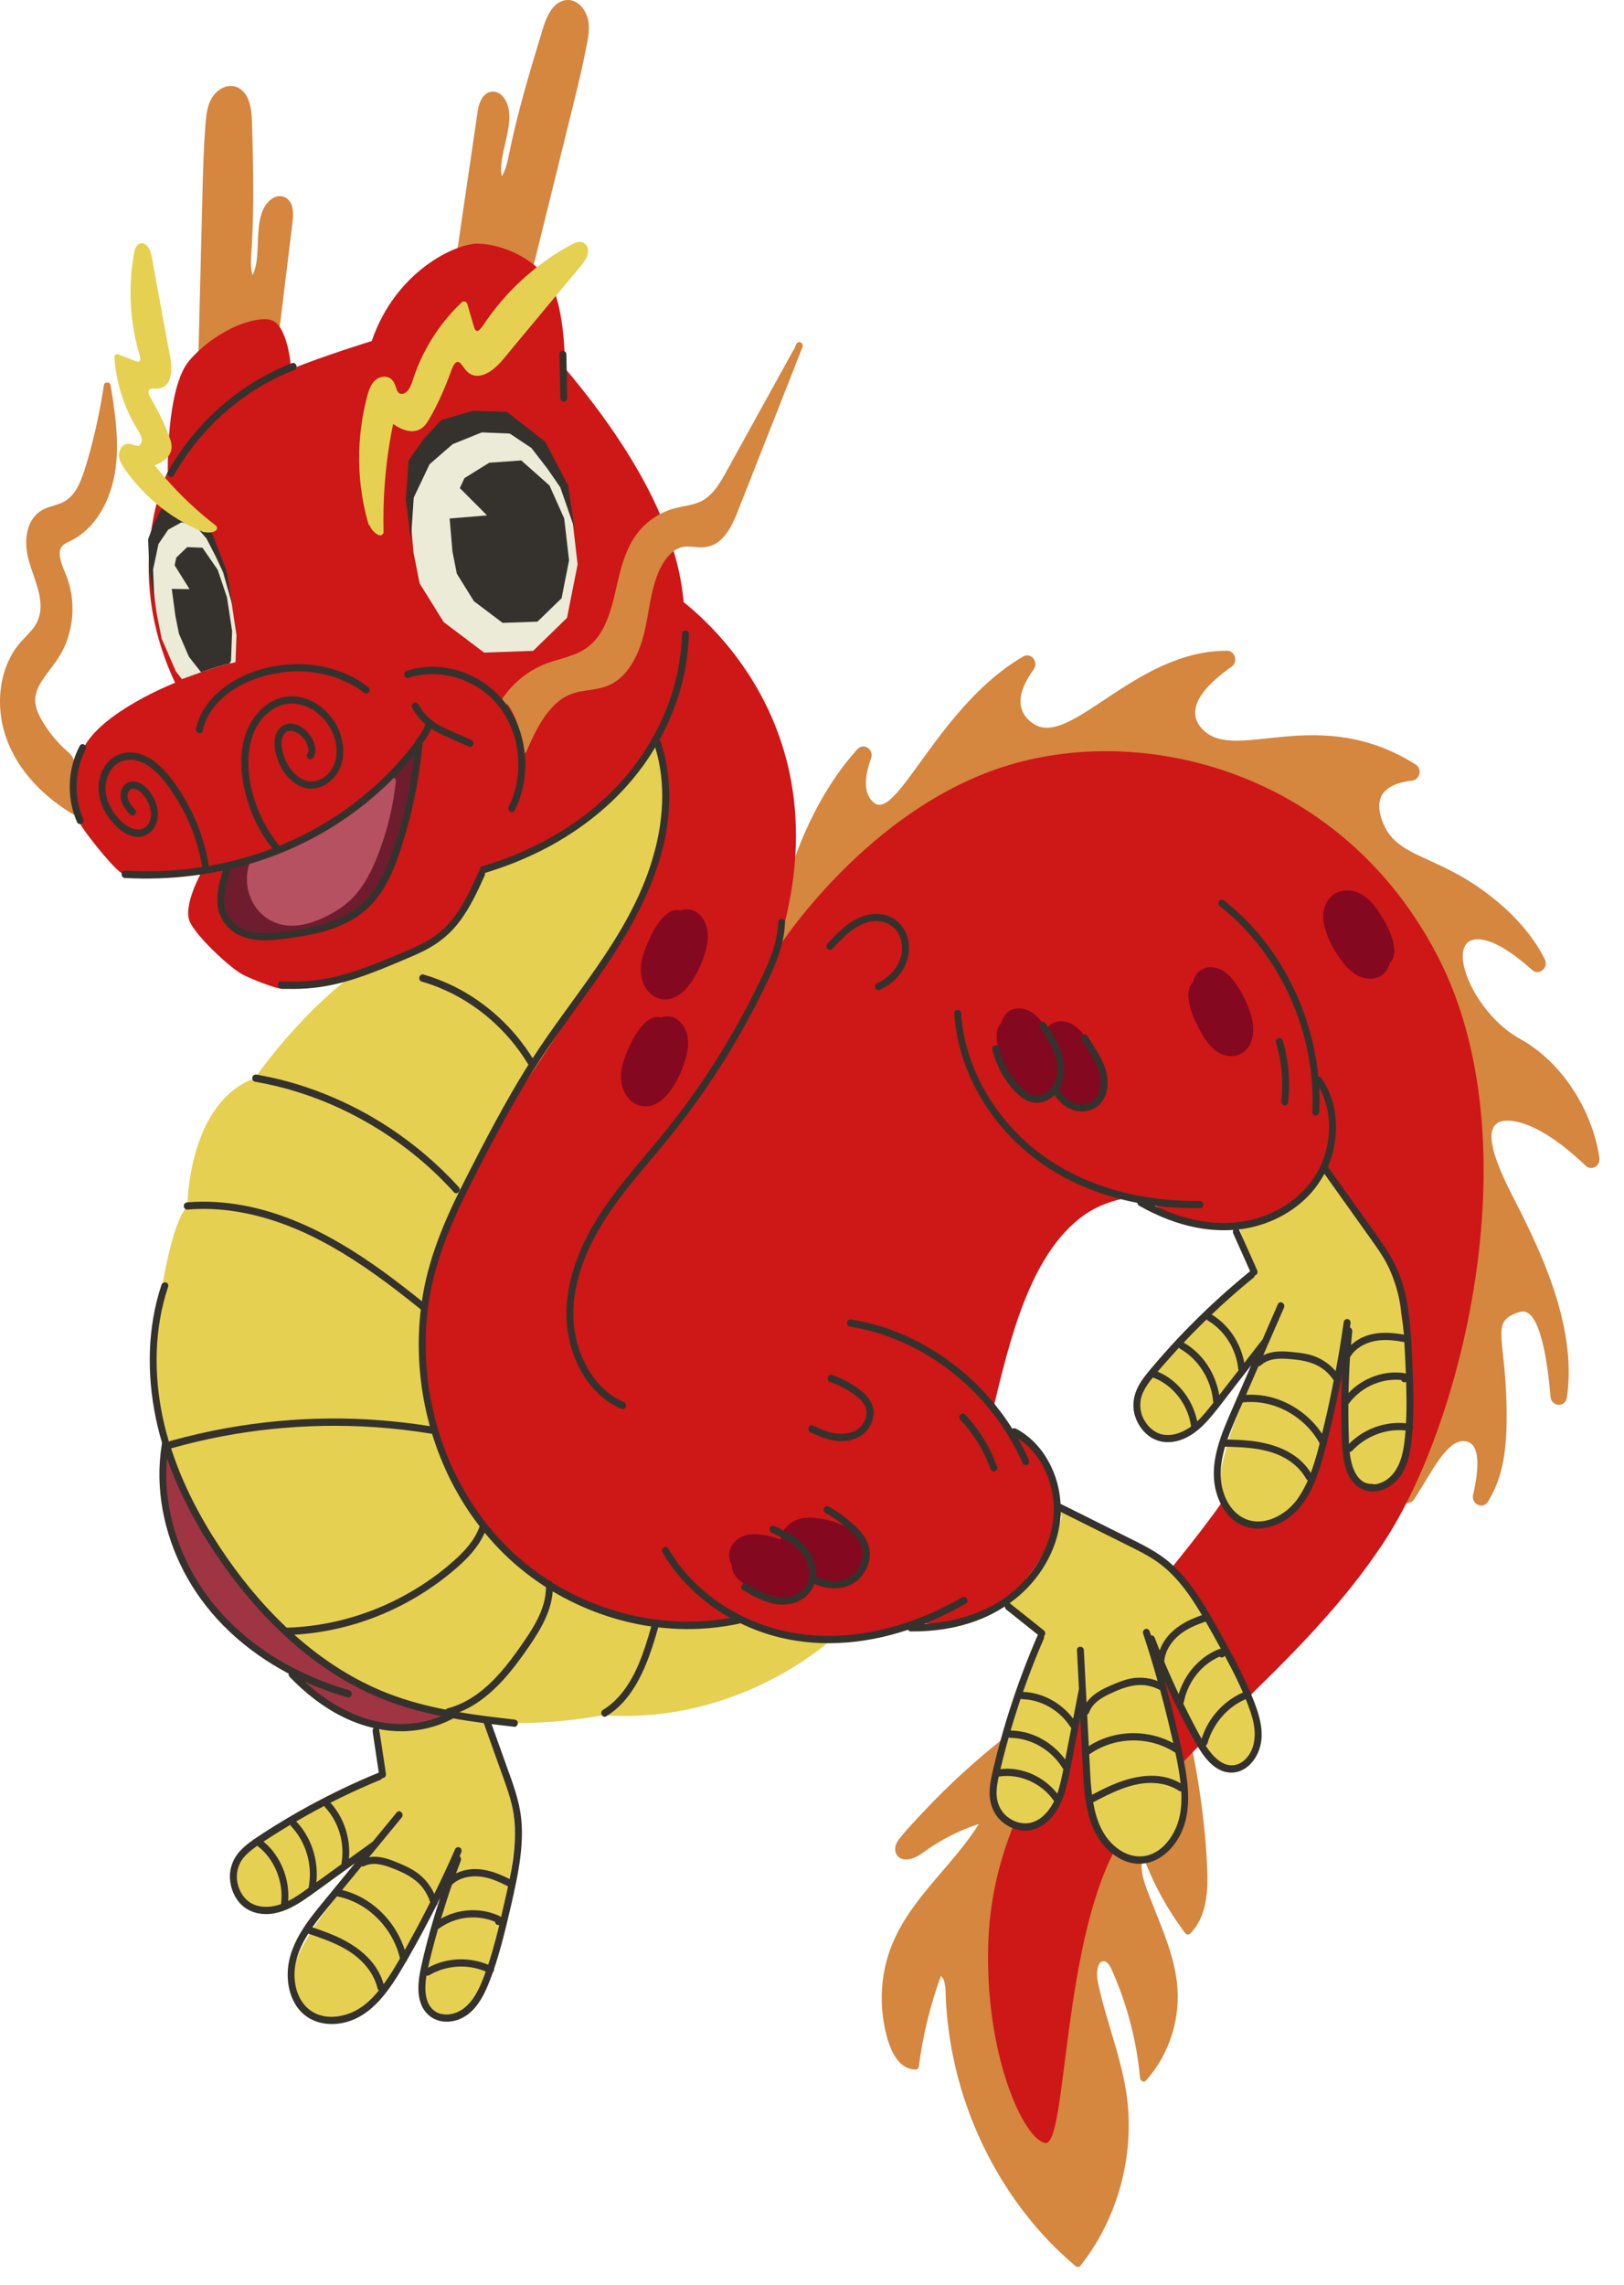 <svg width="64" height="90" viewBox="0 0 64 90" fill="none" xmlns="http://www.w3.org/2000/svg">
<path d="M17.955 67.464C17.955 67.464 14.72 69.377 11.647 65.995C11.647 65.995 8.704 64.595 7.637 62.306C6.569 60.017 6.084 57.728 6.828 56.396L17.698 65.688L17.955 67.464Z" fill="#9F3543"/>
<path d="M19.718 75.916C19.85 75.362 19.964 74.803 20.055 74.24C20.112 73.889 20.162 73.535 20.204 73.181C20.259 72.902 20.287 72.617 20.291 72.331C20.291 72.323 20.293 72.315 20.293 72.309C20.293 72.299 20.293 72.289 20.291 72.279C20.293 71.815 20.234 71.347 20.137 70.892C19.954 70.04 19.637 69.233 19.338 68.421C19.165 67.953 18.999 67.478 18.868 66.996C18.82 66.819 18.556 66.888 18.604 67.066C18.607 67.078 18.611 67.09 18.613 67.103C17.837 67.603 16.965 68.003 16.048 68.067C15.788 68.085 15.521 68.077 15.262 68.035C15.217 68.027 15.171 68.035 15.137 68.063C15.116 68.057 15.095 68.057 15.074 68.063C14.996 68.083 14.966 68.159 14.975 68.238C15.046 68.788 15.07 69.345 15.053 69.902C15.053 69.914 15.053 69.926 15.055 69.938C14.969 70.012 14.878 70.079 14.785 70.141C14.783 70.143 14.779 70.143 14.777 70.145C13.4 70.8 12.037 71.493 10.694 72.227C10.148 72.524 9.473 72.866 9.284 73.541C9.119 74.136 9.467 74.771 9.983 75.02C10.483 75.263 11.059 75.135 11.499 74.811C11.524 74.815 11.55 74.809 11.579 74.793C12.597 74.2 13.588 73.555 14.545 72.862C14.281 73.414 13.921 73.905 13.542 74.383C13.501 74.387 13.463 74.411 13.434 74.449C13.299 74.64 13.166 74.829 13.031 75.02C12.844 75.253 12.662 75.49 12.494 75.734C12.359 75.93 12.23 76.131 12.114 76.342C11.938 76.622 11.784 76.913 11.674 77.227C11.508 77.703 11.47 78.255 11.68 78.726C11.878 79.168 12.304 79.427 12.751 79.497C13.276 79.58 13.797 79.387 14.26 79.138C14.319 79.106 14.336 79.051 14.328 78.999C14.332 78.997 14.336 78.995 14.34 78.991C15.027 78.446 15.487 77.661 15.917 76.889C16.415 75.999 16.906 75.103 17.395 74.206C17.49 74.029 17.586 73.853 17.683 73.676C17.498 74.25 17.332 74.833 17.188 75.42C17.074 75.882 16.971 76.346 16.88 76.815C16.836 77.044 16.794 77.275 16.754 77.506C16.718 77.723 16.684 77.944 16.686 78.165C16.688 78.338 16.714 78.515 16.771 78.681C16.745 78.72 16.735 78.772 16.76 78.828C16.857 79.037 17.02 79.18 17.213 79.252C17.222 79.258 17.234 79.264 17.243 79.27C17.272 79.284 17.3 79.29 17.329 79.288C17.332 79.288 17.336 79.29 17.34 79.29C17.353 79.355 17.409 79.395 17.471 79.403C17.888 79.451 18.274 79.206 18.55 78.894C18.885 78.513 19.094 78.024 19.258 77.542C19.446 77.01 19.589 76.461 19.718 75.916Z" fill="#E6D052"/>
<path d="M18.128 63.89C18.436 63.13 18.59 62.312 18.575 61.486C18.571 61.301 18.299 61.305 18.303 61.49C18.316 62.264 18.177 63.04 17.888 63.751C17.86 63.822 17.873 63.906 17.943 63.946C18.004 63.983 18.099 63.962 18.128 63.89Z" fill="#35322D"/>
<path d="M19.401 77.755C19.409 77.735 19.414 77.715 19.422 77.697C19.46 77.661 19.479 77.606 19.471 77.556C19.688 76.917 19.856 76.262 20.012 75.603C20.168 74.942 20.327 74.276 20.44 73.605C20.546 72.964 20.607 72.305 20.542 71.656C20.468 70.925 20.208 70.247 19.962 69.564L19.169 67.346C19.104 67.163 19.037 66.98 18.973 66.797C18.971 66.791 18.967 66.785 18.965 66.781C19.192 66.504 19.38 66.194 19.523 65.855C19.814 65.157 19.913 64.365 19.73 63.622C19.709 63.533 19.682 63.445 19.652 63.359C19.635 63.309 19.595 63.268 19.549 63.258C19.682 62.491 19.728 61.707 19.686 60.929C19.62 59.679 19.334 58.445 18.841 57.306C18.567 56.671 18.227 56.066 17.825 55.511C17.782 55.449 17.707 55.417 17.639 55.461C17.582 55.497 17.546 55.596 17.591 55.658C18.294 56.631 18.805 57.746 19.106 58.926C19.407 60.101 19.502 61.337 19.374 62.547C19.304 63.226 19.159 63.895 18.95 64.54C18.925 64.615 18.982 64.697 19.049 64.713C19.125 64.733 19.19 64.681 19.212 64.609C19.311 64.307 19.393 64 19.462 63.69C19.608 64.291 19.559 64.928 19.359 65.515C19.129 66.188 18.695 66.781 18.136 67.185C17.542 67.615 16.834 67.848 16.119 67.9C15.354 67.957 14.587 67.806 13.881 67.494C13.189 67.191 12.557 66.751 11.992 66.232C12.437 66.435 12.896 66.61 13.358 66.759C13.47 66.795 13.582 66.829 13.697 66.861C13.866 66.91 13.931 66.632 13.761 66.582C12.877 66.325 12.018 65.971 11.208 65.513C10.403 65.057 9.652 64.5 8.993 63.831C8.39 63.22 7.875 62.523 7.473 61.749C7.098 61.026 6.824 60.242 6.676 59.43C6.529 58.632 6.507 57.802 6.636 57.001C6.651 56.9 6.67 56.8 6.691 56.699C6.727 56.518 6.465 56.45 6.427 56.631C6.255 57.467 6.24 58.329 6.36 59.173C6.48 60.017 6.735 60.837 7.094 61.6C7.469 62.396 7.966 63.124 8.548 63.765C9.197 64.478 9.95 65.081 10.759 65.575C10.961 65.7 11.168 65.816 11.377 65.927C11.368 65.969 11.377 66.015 11.415 66.055C12.028 66.692 12.732 67.247 13.514 67.633C13.902 67.824 14.309 67.973 14.726 68.069C14.69 68.105 14.678 68.159 14.686 68.214C14.766 68.752 14.848 69.291 14.928 69.829C14.922 69.831 14.914 69.831 14.909 69.833C13.965 70.221 13.04 70.663 12.14 71.156C11.691 71.401 11.25 71.66 10.814 71.931C10.597 72.066 10.38 72.205 10.167 72.347C9.952 72.49 9.739 72.637 9.551 72.818C9.233 73.123 9.039 73.531 9.062 73.989C9.081 74.381 9.243 74.771 9.518 75.034C9.823 75.326 10.243 75.43 10.645 75.392C11.109 75.348 11.533 75.135 11.923 74.877C12.365 74.584 12.789 74.26 13.219 73.951C13.474 73.766 13.731 73.581 13.986 73.398L12.928 74.689C12.171 75.611 11.256 76.644 11.343 77.96C11.379 78.505 11.59 79.047 12.013 79.381C12.43 79.71 12.962 79.785 13.465 79.694C14.673 79.473 15.396 78.322 15.993 77.287C16.018 77.267 16.037 77.237 16.043 77.202C16.056 77.18 16.069 77.156 16.083 77.134C16.471 76.457 16.842 75.766 17.194 75.066C17.222 75.044 17.241 75.01 17.243 74.97C17.277 74.901 17.312 74.833 17.346 74.765C17.053 75.651 16.8 76.553 16.598 77.466C16.478 78.01 16.387 78.695 16.718 79.182C17.07 79.696 17.717 79.745 18.229 79.483C18.86 79.156 19.165 78.408 19.401 77.755ZM11.002 75.03C10.65 75.141 10.249 75.159 9.916 74.978C9.625 74.821 9.433 74.518 9.361 74.184C9.283 73.818 9.372 73.451 9.606 73.169C9.76 72.984 9.948 72.842 10.141 72.707C10.146 72.713 10.154 72.719 10.16 72.725C10.812 73.222 11.181 74.124 11.079 74.966C11.077 74.98 11.077 74.992 11.079 75.004C11.054 75.014 11.029 75.022 11.002 75.03ZM11.358 74.883C11.406 74.17 11.183 73.461 10.748 72.912C10.639 72.775 10.515 72.655 10.384 72.544C10.512 72.46 10.639 72.377 10.767 72.297C10.989 72.156 11.214 72.018 11.44 71.883C11.446 71.903 11.457 71.925 11.474 71.944C12.059 72.554 12.327 73.471 12.167 74.323C12.165 74.337 12.163 74.351 12.165 74.363C11.908 74.552 11.644 74.743 11.358 74.883ZM12.468 74.148C12.536 73.485 12.386 72.799 12.045 72.237C11.939 72.06 11.813 71.897 11.674 71.749C11.792 71.68 11.912 71.612 12.03 71.544C12.279 71.405 12.528 71.268 12.781 71.138C12.787 71.158 12.799 71.178 12.816 71.196C13.343 71.761 13.592 72.594 13.461 73.376C13.457 73.396 13.459 73.412 13.461 73.43C13.13 73.67 12.799 73.909 12.468 74.148ZM14.873 72.759C14.888 72.747 14.901 72.731 14.911 72.713C15.11 72.47 15.31 72.227 15.51 71.984C15.617 71.853 15.723 71.724 15.83 71.594C15.944 71.455 15.75 71.254 15.634 71.395L14.686 72.548C14.374 72.773 14.062 72.999 13.752 73.222C13.822 72.418 13.556 71.598 13.023 71.013C13.558 70.742 14.098 70.489 14.648 70.253C14.758 70.205 14.871 70.159 14.983 70.113C15.019 70.099 15.048 70.073 15.065 70.04C15.082 70.042 15.097 70.04 15.112 70.036C15.19 70.014 15.219 69.936 15.207 69.86C15.122 69.285 15.036 68.712 14.949 68.137C14.947 68.129 14.945 68.121 14.943 68.115C15.253 68.174 15.567 68.202 15.883 68.196C16.65 68.182 17.422 67.977 18.082 67.561C18.328 67.406 18.554 67.221 18.756 67.012C18.996 67.683 19.235 68.356 19.477 69.028C19.604 69.381 19.73 69.735 19.858 70.091C19.976 70.424 20.093 70.76 20.173 71.106C20.398 72.07 20.278 73.059 20.084 74.021C19.696 73.822 19.287 73.66 18.851 73.629C18.549 73.609 18.242 73.662 17.97 73.798C18.031 73.633 18.092 73.471 18.155 73.308C18.181 73.242 18.172 73.165 18.113 73.121C18.134 73.073 18.157 73.023 18.177 72.974C18.208 72.904 18.191 72.818 18.122 72.779C18.061 72.743 17.968 72.765 17.938 72.838C17.677 73.433 17.403 74.021 17.116 74.604C16.935 74.21 16.642 73.879 16.277 73.664C16.054 73.533 15.814 73.43 15.576 73.334C15.375 73.252 15.167 73.181 14.952 73.153C14.813 73.135 14.677 73.135 14.543 73.157C14.656 73.025 14.764 72.892 14.873 72.759ZM14.928 78.408C14.625 78.78 14.264 79.112 13.83 79.288C13.406 79.461 12.909 79.515 12.479 79.332C12.03 79.142 11.748 78.718 11.649 78.227C11.497 77.472 11.76 76.784 12.148 76.169C13.027 76.467 13.999 76.8 14.564 77.63C14.711 77.844 14.819 78.079 14.88 78.334C14.89 78.366 14.907 78.392 14.928 78.408ZM15.137 78.135C15.131 78.143 15.126 78.151 15.118 78.159C14.835 77.158 13.94 76.553 13.063 76.196C12.816 76.095 12.565 76.007 12.312 75.92C12.5 75.649 12.707 75.394 12.905 75.155C13.031 75.002 13.156 74.849 13.282 74.697C13.291 74.701 13.301 74.705 13.312 74.707C14.245 74.894 15.059 75.553 15.504 76.433C15.618 76.658 15.704 76.897 15.763 77.144C15.569 77.486 15.365 77.821 15.137 78.135ZM16.153 76.447C16.086 76.567 16.018 76.69 15.951 76.811C15.66 75.906 15.008 75.135 14.193 74.717C13.967 74.6 13.727 74.51 13.482 74.451C13.739 74.14 13.993 73.826 14.25 73.515C14.287 73.527 14.326 73.523 14.364 73.505C14.709 73.338 15.11 73.455 15.447 73.585C15.87 73.75 16.301 73.943 16.608 74.303C16.762 74.484 16.878 74.698 16.952 74.93C16.697 75.442 16.431 75.947 16.153 76.447ZM17.38 75.579C17.515 75.129 17.658 74.683 17.812 74.238C17.818 74.234 17.823 74.23 17.827 74.226C18.113 73.967 18.509 73.887 18.876 73.917C19.279 73.949 19.663 74.12 20.021 74.309C19.985 74.478 19.947 74.646 19.909 74.813C19.856 75.048 19.802 75.283 19.747 75.518C19.713 75.49 19.671 75.466 19.631 75.45C19.437 75.368 19.237 75.305 19.03 75.275C18.617 75.213 18.193 75.249 17.797 75.388C17.654 75.436 17.515 75.5 17.38 75.579ZM17.013 76.907C17.091 76.597 17.175 76.29 17.262 75.983C17.276 75.979 17.289 75.975 17.3 75.967C17.633 75.725 18.023 75.577 18.425 75.54C18.627 75.522 18.828 75.528 19.028 75.563C19.127 75.581 19.224 75.603 19.319 75.633C19.37 75.649 19.42 75.667 19.471 75.687C19.483 75.691 19.494 75.697 19.507 75.703C19.507 75.707 19.507 75.711 19.509 75.713C19.526 75.804 19.602 75.84 19.677 75.832C19.591 76.188 19.498 76.543 19.395 76.895C19.346 77.062 19.294 77.228 19.239 77.395C18.636 77.142 17.957 77.11 17.335 77.311C17.173 77.363 17.017 77.431 16.868 77.512C16.91 77.307 16.962 77.108 17.013 76.907ZM17.877 79.314C17.647 79.379 17.39 79.371 17.178 79.246C16.722 78.975 16.726 78.332 16.8 77.856C16.802 77.844 16.804 77.831 16.806 77.819C16.838 77.831 16.876 77.829 16.914 77.807C17.588 77.409 18.429 77.357 19.144 77.663C19.116 77.743 19.085 77.823 19.055 77.904C18.927 78.233 18.779 78.565 18.558 78.836C18.375 79.063 18.151 79.238 17.877 79.314Z" fill="#35322D"/>
<path d="M11.552 60.26C11.497 59.842 11.343 59.448 11.242 59.04C11.198 58.861 10.934 58.93 10.977 59.111C11.124 59.705 11.423 60.334 11.248 60.957C11.179 61.199 11.04 61.426 10.816 61.53C10.578 61.641 10.289 61.586 10.076 61.442C9.834 61.277 9.68 61.004 9.6 60.718C9.891 60.449 10.038 60.049 10.07 59.641C10.112 59.105 9.946 58.58 9.786 58.078C9.764 58.003 9.697 57.953 9.621 57.973C9.554 57.991 9.497 58.074 9.522 58.148C9.651 58.55 9.788 58.962 9.804 59.388C9.817 59.776 9.729 60.202 9.452 60.475C9.235 60.69 8.883 60.805 8.603 60.662C8.445 60.582 8.325 60.435 8.23 60.28C8.129 60.115 8.045 59.938 7.979 59.756C7.825 59.342 7.752 58.896 7.766 58.45C7.771 58.265 7.499 58.261 7.494 58.445C7.482 58.888 7.547 59.332 7.688 59.748C7.825 60.151 8.025 60.606 8.375 60.853C8.671 61.062 9.056 61.05 9.366 60.883C9.459 61.162 9.611 61.42 9.832 61.606C10.083 61.819 10.422 61.918 10.742 61.852C11.046 61.787 11.293 61.554 11.425 61.263C11.567 60.949 11.596 60.604 11.552 60.26Z" fill="#35322D"/>
<path d="M30.746 35.802C30.83 35.378 31.547 31.998 33.787 29.514C34.034 29.239 34.455 29.522 34.327 29.876C34.084 30.553 33.989 31.27 34.455 31.63C35.36 32.331 37.008 27.776 40.324 25.861C40.635 25.682 40.949 26.082 40.733 26.375C40.225 27.073 39.892 27.937 40.716 28.503C42.166 29.502 44.71 25.626 48.352 25.634C48.675 25.634 48.804 26.076 48.534 26.265C47.646 26.882 46.508 27.933 47.459 28.795C48.801 30.008 51.98 27.716 55.787 30.113C56.057 30.282 55.96 30.716 55.648 30.75C54.925 30.828 54.132 31.136 54.41 32.139C54.891 33.883 56.543 33.519 58.883 35.41C59.95 36.272 60.546 37.12 60.877 37.785C61.044 38.121 60.651 38.453 60.378 38.207C59.701 37.6 58.784 36.925 58.128 37.008C56.957 37.152 58.059 39.916 59.916 40.932C61.516 41.808 62.759 43.709 63.029 45.612C63.075 45.932 62.713 46.135 62.487 45.918C61.853 45.309 60.806 44.435 59.846 44.204C58.331 43.84 58.607 45.148 59.57 47.039C60.532 48.928 62.182 52.095 61.75 55.047C61.748 55.055 61.748 55.065 61.746 55.073C61.668 55.453 61.138 55.411 61.105 55.023C60.982 53.556 60.666 51.438 59.895 51.679C58.725 52.043 59.301 52.539 59.37 55.303C59.416 57.169 59.208 58.218 58.643 59.149C58.445 59.474 57.968 59.253 58.055 58.877C58.272 57.931 58.365 56.894 57.781 56.778C57.054 56.633 56.446 57.949 55.74 59.048C55.521 59.388 55.022 59.111 55.167 58.727C55.82 56.996 56.777 54.346 56.954 53.217C57.23 51.472 56.746 39.843 54.545 37.446C52.343 35.046 44.98 32.94 44.704 33.157C44.428 33.376 38.511 33.376 38.58 33.666C38.642 33.929 33.22 38.79 32.206 39.698C32.105 39.789 31.964 39.805 31.848 39.743C31.546 39.58 30.992 39.254 30.942 39.045C30.878 38.776 30.756 36.25 30.739 35.89C30.739 35.86 30.741 35.83 30.746 35.802Z" fill="#D5863F"/>
<path d="M47.575 73.607C47.524 72.428 47.393 71.25 47.2 70.089C47.046 69.154 46.877 68.18 46.42 67.35C46.213 66.97 45.939 66.632 45.597 66.381C45.208 66.096 44.742 65.953 44.274 65.923C43.133 65.855 42.098 66.468 41.207 67.157C41.16 67.193 41.144 67.247 41.15 67.297C39.746 68.256 38.422 69.343 37.198 70.545C36.892 70.846 36.591 71.154 36.298 71.469C36.007 71.781 35.705 72.092 35.444 72.432C35.326 72.585 35.233 72.775 35.299 72.976C35.343 73.105 35.444 73.197 35.572 73.23C35.851 73.3 36.154 73.141 36.376 72.978C37.05 72.482 37.794 72.102 38.578 71.849C37.843 73.016 36.839 73.961 36.032 75.07C35.59 75.675 35.212 76.336 34.989 77.068C34.738 77.89 34.687 78.774 34.822 79.624C34.934 80.325 35.225 81.505 36.076 81.523C36.129 81.525 36.199 81.479 36.207 81.418C36.365 80.193 36.658 78.989 37.08 77.835C37.286 78.014 37.261 78.458 37.272 78.695C37.291 79.13 37.331 79.562 37.389 79.992C37.505 80.868 37.7 81.732 37.969 82.572C38.503 84.24 39.322 85.801 40.376 87.166C40.971 87.935 41.643 88.639 42.379 89.258C42.432 89.302 42.52 89.322 42.571 89.258C43.947 87.535 44.641 85.233 44.451 82.986C44.345 81.72 43.928 80.528 43.58 79.323C43.49 79.009 43.405 78.695 43.332 78.378C43.279 78.143 43.216 77.906 43.239 77.661C43.252 77.524 43.296 77.287 43.454 77.259C43.673 77.221 43.797 77.556 43.867 77.717C44.436 79.019 44.796 80.426 44.929 81.853C44.94 81.969 45.073 82.051 45.161 81.955C45.968 81.061 46.428 79.835 46.413 78.597C46.396 77.231 45.794 75.991 45.321 74.751C45.153 74.311 44.853 73.638 45.058 73.153C45.469 74.236 46.027 75.249 46.717 76.162C46.765 76.224 46.862 76.21 46.909 76.162C47.558 75.508 47.613 74.494 47.575 73.607Z" fill="#D5863F"/>
<path d="M32.902 64.466C32.902 64.466 29.284 67.947 23.783 67.565C23.783 67.565 19.875 68.328 17.847 67.45C17.847 67.45 13.358 67.068 11.513 64.315C11.513 64.315 8.4 61.946 7.241 58.773C6.082 55.6 6.119 54.76 6.082 53.612C6.046 52.465 6.625 48.261 7.386 47.516C7.386 47.516 7.386 43.444 10.046 42.47C10.046 42.47 12.38 39.029 15.421 37.424C18.461 35.818 19.112 33.869 19.112 33.869L21.446 31.461L25.138 28.308C25.138 28.308 27.906 28.881 27.853 29.341C27.797 29.799 26.821 37.655 26.441 38.344C26.06 39.031 20.09 51.589 20.09 51.589L22.044 57.724L25.843 61.393L32.902 64.466Z" fill="#E6D052"/>
<path d="M56.68 37.711C52.989 30.525 45.315 28.461 39.742 30.143C34.169 31.825 30.623 37.406 30.623 37.406C33.663 27.927 26.424 23.339 26.424 23.339L25.773 28.919L26.134 29.876L26.243 31.558C26.243 31.558 25.917 33.927 24.903 35.953C23.889 37.978 19.909 43.826 19.909 43.826C16.76 49.559 16.688 51.47 16.651 53.534C16.615 55.598 17.738 58.389 19.367 60.491C20.995 62.593 23.6 63.511 25.156 63.893C26.713 64.275 28.779 63.733 28.779 63.733C28.916 63.704 29.049 63.674 29.182 63.646C29.744 63.948 30.318 64.239 30.937 64.384C31.646 64.55 32.388 64.504 33.109 64.482C33.81 64.46 34.514 64.408 35.199 64.243C35.532 64.163 35.857 64.05 36.169 63.911C36.867 64.014 37.588 63.952 38.26 63.722C38.937 63.491 39.559 63.09 40.069 62.565C40.104 62.569 40.142 62.557 40.172 62.521C40.804 61.783 41.401 60.941 41.561 59.937C41.601 59.685 41.616 59.428 41.592 59.173C41.567 58.902 41.506 58.636 41.437 58.375C41.314 57.913 41.179 57.439 40.849 57.089C40.575 56.796 40.222 56.611 39.858 56.472C39.672 56.114 39.426 55.793 39.133 55.526C39.775 52.865 40.575 49.398 42.71 47.875C43.3 47.453 44.036 47.208 44.82 47.134C45.011 47.288 45.256 47.353 45.473 47.459C45.793 47.616 46.034 47.899 46.361 48.044C46.693 48.191 47.06 48.249 47.414 48.291C47.754 48.331 48.101 48.337 48.441 48.289C48.54 48.275 48.637 48.257 48.732 48.235C49.99 49.179 50.865 50.717 50.745 52.843C50.456 58.042 45.172 62.245 43.218 65.762C41.264 69.279 39.093 72.185 38.947 76.541C38.802 80.898 40.322 84.262 41.19 84.415C42.06 84.567 41.841 76.234 44.158 72.488C46.474 68.742 51.324 65.608 54.509 60.791C57.694 55.984 60.371 44.897 56.68 37.711ZM29.411 41.188C29.439 41.097 29.474 40.993 29.512 40.872C29.474 40.987 29.439 41.093 29.411 41.188Z" fill="#CE1717"/>
<path d="M49.147 66.805C48.93 66.291 48.675 65.79 48.413 65.302C48.146 64.806 47.861 64.319 47.558 63.847C47.37 63.552 47.174 63.26 46.972 62.973C46.83 62.73 46.662 62.505 46.479 62.296C46.476 62.29 46.47 62.284 46.466 62.278C46.46 62.27 46.453 62.264 46.445 62.258C46.143 61.92 45.794 61.627 45.427 61.369C44.739 60.887 43.977 60.535 43.232 60.168C42.8 59.955 42.37 59.736 41.959 59.482C41.808 59.39 41.662 59.633 41.814 59.725C41.824 59.731 41.835 59.737 41.845 59.744C41.611 60.672 41.245 61.598 40.623 62.314C40.446 62.517 40.25 62.706 40.035 62.864C39.997 62.892 39.97 62.933 39.963 62.977C39.953 62.983 39.946 62.989 39.938 62.997C39.934 62.993 39.929 62.989 39.925 62.987C39.864 62.943 39.775 62.975 39.738 63.039C39.698 63.109 39.727 63.192 39.788 63.236C40.123 63.479 40.45 63.73 40.772 63.992C40.886 64.114 40.998 64.239 41.106 64.365C41.114 64.376 41.123 64.382 41.131 64.39C41.129 64.404 41.127 64.418 41.123 64.434C40.905 65.007 40.646 65.561 40.404 66.122C40.25 66.48 40.102 66.841 39.972 67.211C39.839 67.593 39.733 67.985 39.634 68.376C39.52 68.831 39.417 69.289 39.31 69.745C39.308 69.757 39.306 69.769 39.306 69.779C39.175 70.254 39.103 70.758 39.322 71.204C39.592 71.755 40.258 71.957 40.796 71.761C41.316 71.57 41.649 71.057 41.755 70.503C41.776 70.487 41.791 70.465 41.801 70.432C42.149 69.261 42.44 68.071 42.678 66.869C42.703 66.954 42.724 67.038 42.743 67.123C42.741 67.133 42.739 67.145 42.737 67.159C42.714 68.027 42.785 68.891 42.891 69.751C42.946 70.185 43.009 70.617 43.074 71.049C43.131 71.431 43.156 71.861 43.376 72.185C43.458 72.305 43.557 72.412 43.665 72.506C43.859 72.81 44.122 73.065 44.449 73.197C44.881 73.374 45.361 73.248 45.728 72.972C46.162 72.647 46.413 72.128 46.582 71.61C46.603 71.544 46.58 71.491 46.54 71.459C46.542 71.455 46.542 71.451 46.544 71.445C46.683 70.549 46.5 69.645 46.308 68.774C46.084 67.768 45.853 66.761 45.617 65.758C45.572 65.561 45.524 65.362 45.477 65.165C45.72 65.716 45.981 66.257 46.261 66.787C46.479 67.205 46.712 67.615 46.951 68.019C47.069 68.218 47.191 68.415 47.315 68.61C47.431 68.793 47.551 68.977 47.697 69.136C47.811 69.259 47.948 69.367 48.097 69.446C48.102 69.494 48.129 69.538 48.184 69.56C48.392 69.641 48.603 69.624 48.789 69.536C48.801 69.532 48.812 69.53 48.824 69.526C48.852 69.516 48.879 69.498 48.898 69.476C48.901 69.474 48.905 69.472 48.907 69.468C48.959 69.504 49.025 69.494 49.075 69.454C49.408 69.184 49.526 68.724 49.52 68.298C49.514 67.78 49.345 67.275 49.147 66.805Z" fill="#E6D052"/>
<path d="M41.746 41.627C41.643 41.266 41.485 40.916 41.289 40.599C41.112 40.311 40.899 40.01 40.606 39.845C40.302 39.672 39.879 39.662 39.632 39.954C39.539 40.064 39.484 40.187 39.453 40.317C39.436 40.333 39.421 40.349 39.406 40.37C39.295 40.51 39.265 40.695 39.274 40.874C39.295 41.25 39.428 41.607 39.59 41.939C39.872 42.52 40.283 43.241 40.989 43.225C41.31 43.219 41.588 43.018 41.725 42.711C41.877 42.365 41.849 41.981 41.746 41.627Z" fill="#840820"/>
<path d="M43.403 42.136C43.3 41.774 43.142 41.425 42.946 41.107C42.769 40.82 42.556 40.518 42.263 40.353C41.959 40.181 41.536 40.171 41.289 40.462C41.196 40.572 41.141 40.695 41.11 40.826C41.093 40.842 41.078 40.858 41.063 40.878C40.952 41.019 40.922 41.203 40.931 41.382C40.952 41.758 41.085 42.116 41.247 42.447C41.529 43.028 41.94 43.75 42.646 43.733C42.967 43.727 43.245 43.526 43.382 43.219C43.534 42.876 43.504 42.492 43.403 42.136Z" fill="#840820"/>
<path d="M49.305 40.004C49.202 39.642 49.044 39.292 48.848 38.975C48.671 38.688 48.458 38.386 48.165 38.221C47.861 38.049 47.438 38.038 47.191 38.33C47.098 38.44 47.043 38.563 47.012 38.694C46.995 38.71 46.98 38.726 46.965 38.746C46.854 38.887 46.824 39.071 46.833 39.25C46.854 39.626 46.987 39.984 47.149 40.315C47.431 40.896 47.842 41.617 48.548 41.602C48.869 41.595 49.147 41.395 49.284 41.087C49.436 40.743 49.406 40.36 49.305 40.004Z" fill="#840820"/>
<path d="M31.355 60.921C31.041 60.738 30.697 60.604 30.349 60.521C30.031 60.447 29.681 60.389 29.361 60.485C29.028 60.586 28.72 60.891 28.735 61.281C28.741 61.428 28.783 61.559 28.848 61.673C28.846 61.697 28.846 61.721 28.848 61.745C28.861 61.928 28.962 62.083 29.085 62.204C29.35 62.457 29.681 62.616 30.016 62.734C30.602 62.941 31.372 63.157 31.867 62.626C32.094 62.385 32.16 62.035 32.056 61.715C31.938 61.353 31.662 61.1 31.355 60.921Z" fill="#840820"/>
<path d="M33.504 60.222C33.184 60.045 32.832 59.92 32.47 59.848C32.143 59.784 31.78 59.737 31.445 59.852C31.095 59.971 30.762 60.3 30.762 60.706C30.762 60.859 30.802 60.992 30.864 61.111C30.863 61.135 30.861 61.161 30.861 61.185C30.868 61.374 30.965 61.531 31.091 61.651C31.355 61.904 31.696 62.053 32.038 62.162C32.64 62.353 33.435 62.544 33.971 61.971C34.215 61.709 34.299 61.344 34.202 61.016C34.093 60.648 33.817 60.397 33.504 60.222Z" fill="#840820"/>
<path d="M26.404 42.982C26.625 42.681 26.804 42.335 26.931 41.971C27.048 41.642 27.154 41.272 27.107 40.904C27.057 40.518 26.808 40.116 26.429 40.046C26.287 40.02 26.155 40.038 26.035 40.082C26.012 40.074 25.99 40.07 25.967 40.066C25.79 40.04 25.626 40.116 25.493 40.225C25.212 40.456 25.014 40.783 24.852 41.123C24.568 41.716 24.253 42.508 24.694 43.167C24.896 43.466 25.221 43.617 25.543 43.573C25.906 43.52 26.188 43.277 26.404 42.982Z" fill="#840820"/>
<path d="M27.183 38.77C27.404 38.469 27.582 38.123 27.71 37.759C27.826 37.43 27.933 37.06 27.885 36.692C27.835 36.306 27.586 35.904 27.208 35.834C27.065 35.808 26.934 35.826 26.814 35.87C26.791 35.862 26.768 35.858 26.745 35.854C26.568 35.828 26.405 35.904 26.271 36.013C25.99 36.244 25.792 36.572 25.63 36.911C25.347 37.504 25.031 38.296 25.472 38.955C25.674 39.254 25.999 39.405 26.321 39.361C26.682 39.311 26.966 39.067 27.183 38.77Z" fill="#840820"/>
<path d="M52.254 36.698C52.376 37.058 52.555 37.401 52.776 37.713C52.975 37.994 53.213 38.288 53.533 38.444C53.868 38.607 54.322 38.603 54.583 38.304C54.68 38.191 54.737 38.067 54.766 37.934C54.783 37.918 54.8 37.9 54.815 37.882C54.931 37.737 54.96 37.552 54.944 37.373C54.912 36.998 54.758 36.646 54.575 36.318C54.256 35.748 53.793 35.038 53.03 35.077C52.684 35.095 52.387 35.304 52.248 35.613C52.092 35.963 52.136 36.346 52.254 36.698Z" fill="#840820"/>
<path d="M55.479 54.503C55.458 53.932 55.418 53.361 55.357 52.795C55.319 52.441 55.274 52.087 55.218 51.733C55.197 51.448 55.148 51.167 55.076 50.892C55.074 50.883 55.074 50.876 55.072 50.869C55.07 50.859 55.066 50.849 55.062 50.841C54.941 50.395 54.76 49.963 54.547 49.557C54.145 48.794 53.626 48.11 53.124 47.421C52.834 47.021 52.549 46.617 52.294 46.191C52.201 46.035 51.965 46.179 52.06 46.336C52.066 46.346 52.073 46.356 52.079 46.366C51.466 47.075 50.736 47.718 49.874 48.05C49.628 48.145 49.372 48.217 49.113 48.253C49.067 48.259 49.025 48.281 49.001 48.317C48.98 48.319 48.959 48.323 48.942 48.335C48.873 48.378 48.864 48.46 48.892 48.532C49.105 49.041 49.276 49.567 49.408 50.106C49.411 50.118 49.415 50.128 49.419 50.138C49.356 50.234 49.286 50.325 49.214 50.413C49.212 50.415 49.208 50.417 49.206 50.419C48.057 51.456 46.934 52.525 45.838 53.627C45.393 54.073 44.836 54.601 44.834 55.304C44.832 55.925 45.334 56.43 45.897 56.518C46.441 56.603 46.961 56.309 47.298 55.869C47.322 55.865 47.347 55.853 47.37 55.829C48.19 54.959 48.97 54.047 49.705 53.096C49.598 53.705 49.381 54.284 49.145 54.852C49.105 54.868 49.075 54.905 49.06 54.949C48.981 55.172 48.904 55.393 48.824 55.616C48.708 55.895 48.595 56.177 48.498 56.46C48.42 56.689 48.35 56.92 48.295 57.157C48.202 57.477 48.129 57.802 48.108 58.136C48.076 58.642 48.186 59.185 48.512 59.573C48.818 59.941 49.297 60.061 49.745 59.997C50.27 59.92 50.721 59.581 51.099 59.205C51.147 59.157 51.151 59.1 51.128 59.052C51.13 59.048 51.133 59.046 51.135 59.042C51.651 58.317 51.883 57.425 52.092 56.558C52.334 55.556 52.568 54.551 52.798 53.546C52.844 53.349 52.888 53.15 52.933 52.951C52.909 53.558 52.905 54.165 52.92 54.772C52.933 55.248 52.958 55.727 52.994 56.201C53.013 56.434 53.034 56.669 53.059 56.902C53.082 57.121 53.108 57.344 53.169 57.555C53.217 57.72 53.291 57.883 53.388 58.025C53.373 58.072 53.377 58.124 53.417 58.17C53.565 58.343 53.761 58.431 53.963 58.443C53.974 58.445 53.986 58.449 53.997 58.451C54.027 58.457 54.058 58.453 54.084 58.443C54.088 58.443 54.092 58.441 54.096 58.441C54.126 58.5 54.189 58.522 54.252 58.51C54.665 58.433 54.971 58.084 55.152 57.702C55.371 57.238 55.443 56.707 55.473 56.193C55.508 55.634 55.498 55.065 55.479 54.503Z" fill="#E6D052"/>
<path d="M50.76 43.431C50.854 42.611 50.785 41.779 50.551 40.991C50.498 40.814 50.239 40.898 50.29 41.075C50.509 41.815 50.581 42.601 50.494 43.369C50.484 43.445 50.521 43.522 50.599 43.539C50.665 43.558 50.751 43.509 50.76 43.431Z" fill="#35322D"/>
<path d="M55.662 56.364C55.664 56.343 55.664 56.321 55.666 56.301C55.692 56.255 55.698 56.197 55.675 56.153C55.715 55.475 55.702 54.796 55.675 54.119C55.648 53.438 55.626 52.752 55.555 52.075C55.489 51.428 55.373 50.777 55.135 50.174C54.868 49.493 54.438 48.92 54.024 48.337L52.673 46.443C52.562 46.286 52.45 46.131 52.34 45.974C52.336 45.97 52.332 45.964 52.328 45.96C52.473 45.627 52.572 45.273 52.617 44.907C52.713 44.152 52.597 43.362 52.224 42.703C52.18 42.624 52.13 42.546 52.079 42.472C52.049 42.427 52.001 42.403 51.953 42.405C51.877 41.63 51.714 40.864 51.466 40.129C51.071 38.947 50.468 37.848 49.693 36.899C49.261 36.371 48.774 35.892 48.241 35.476C48.182 35.43 48.102 35.422 48.049 35.483C48.004 35.535 47.996 35.639 48.055 35.685C48.987 36.411 49.773 37.331 50.376 38.374C50.977 39.413 51.396 40.571 51.596 41.77C51.708 42.441 51.748 43.129 51.718 43.81C51.714 43.888 51.792 43.951 51.86 43.947C51.94 43.943 51.986 43.874 51.99 43.796C52.005 43.476 52.003 43.159 51.986 42.839C52.286 43.374 52.408 43.999 52.372 44.62C52.33 45.335 52.072 46.032 51.642 46.585C51.185 47.174 50.568 47.606 49.897 47.869C49.178 48.149 48.401 48.231 47.64 48.143C46.894 48.056 46.171 47.821 45.492 47.489C45.973 47.552 46.459 47.586 46.944 47.592C47.062 47.594 47.178 47.592 47.296 47.592C47.471 47.59 47.459 47.303 47.284 47.305C46.367 47.319 45.448 47.236 44.55 47.035C43.658 46.836 42.788 46.523 41.978 46.077C41.238 45.669 40.556 45.152 39.967 44.527C39.415 43.943 38.945 43.273 38.585 42.538C38.233 41.816 37.992 41.027 37.902 40.219C37.891 40.118 37.881 40.016 37.876 39.913C37.864 39.729 37.592 39.741 37.604 39.926C37.661 40.78 37.876 41.609 38.214 42.385C38.553 43.161 39.015 43.872 39.563 44.497C40.134 45.15 40.804 45.703 41.533 46.145C42.343 46.637 43.228 46.993 44.136 47.228C44.362 47.286 44.592 47.339 44.822 47.383C44.824 47.425 44.845 47.467 44.893 47.495C45.65 47.925 46.474 48.249 47.326 48.388C47.751 48.456 48.179 48.478 48.605 48.448C48.58 48.492 48.582 48.548 48.605 48.599C48.825 49.091 49.046 49.585 49.267 50.078C49.261 50.082 49.255 50.084 49.25 50.088C48.447 50.741 47.676 51.438 46.944 52.178C46.578 52.545 46.223 52.925 45.876 53.315C45.703 53.51 45.534 53.707 45.365 53.906C45.197 54.105 45.03 54.31 44.897 54.539C44.674 54.925 44.594 55.375 44.739 55.807C44.862 56.177 45.119 56.502 45.454 56.675C45.823 56.864 46.255 56.84 46.63 56.685C47.064 56.506 47.414 56.177 47.72 55.813C48.066 55.401 48.388 54.965 48.719 54.539C48.915 54.286 49.113 54.032 49.309 53.781L48.635 55.333C48.152 56.444 47.551 57.704 47.983 58.942C48.161 59.454 48.508 59.912 49.002 60.107C49.489 60.3 50.02 60.214 50.479 59.977C51.581 59.408 51.969 58.086 52.267 56.918C52.286 56.89 52.296 56.858 52.292 56.822C52.298 56.796 52.306 56.77 52.311 56.743C52.505 55.978 52.676 55.206 52.829 54.43C52.85 54.4 52.859 54.364 52.85 54.324C52.865 54.248 52.88 54.173 52.893 54.097C52.848 55.035 52.844 55.976 52.893 56.912C52.922 57.471 53.017 58.156 53.464 58.524C53.938 58.914 54.572 58.769 54.994 58.365C55.515 57.869 55.61 57.061 55.662 56.364ZM46.877 56.235C46.569 56.444 46.188 56.581 45.819 56.506C45.498 56.442 45.233 56.207 45.075 55.907C44.902 55.58 44.891 55.2 45.041 54.86C45.14 54.637 45.283 54.444 45.433 54.26C45.441 54.264 45.448 54.268 45.456 54.27C46.215 54.553 46.807 55.309 46.932 56.149C46.934 56.163 46.938 56.175 46.942 56.187C46.923 56.203 46.9 56.219 46.877 56.235ZM47.18 55.99C47.037 55.291 46.634 54.676 46.071 54.278C45.93 54.179 45.779 54.099 45.623 54.032C45.722 53.914 45.823 53.797 45.926 53.683C46.103 53.482 46.282 53.283 46.462 53.086C46.474 53.104 46.489 53.12 46.512 53.134C47.233 53.546 47.735 54.348 47.809 55.212C47.811 55.226 47.813 55.24 47.819 55.252C47.619 55.508 47.416 55.769 47.18 55.99ZM48.049 54.955C47.939 54.298 47.614 53.685 47.136 53.245C46.987 53.108 46.824 52.988 46.649 52.887C46.744 52.787 46.841 52.686 46.936 52.586C47.138 52.379 47.343 52.174 47.551 51.973C47.562 51.991 47.577 52.007 47.598 52.019C48.255 52.405 48.715 53.132 48.797 53.922C48.799 53.942 48.805 53.958 48.812 53.974C48.559 54.3 48.304 54.627 48.049 54.955ZM49.99 52.909C50.001 52.893 50.009 52.873 50.015 52.855C50.142 52.562 50.27 52.27 50.397 51.977C50.466 51.82 50.532 51.663 50.601 51.508C50.673 51.342 50.433 51.207 50.359 51.374L49.756 52.761C49.516 53.068 49.276 53.375 49.037 53.685C48.89 52.891 48.418 52.184 47.751 51.782C48.19 51.364 48.643 50.958 49.109 50.57C49.202 50.492 49.297 50.413 49.392 50.337C49.423 50.313 49.444 50.279 49.452 50.242C49.467 50.239 49.484 50.234 49.495 50.224C49.564 50.18 49.569 50.098 49.539 50.026C49.305 49.501 49.069 48.974 48.835 48.45C48.831 48.442 48.827 48.436 48.824 48.43C49.136 48.394 49.446 48.327 49.748 48.227C50.481 47.986 51.168 47.562 51.691 46.965C51.885 46.744 52.052 46.499 52.193 46.237C52.602 46.812 53.011 47.385 53.42 47.96C53.635 48.263 53.852 48.565 54.067 48.868C54.269 49.153 54.471 49.441 54.64 49.748C55.112 50.608 55.258 51.593 55.329 52.574C54.903 52.499 54.467 52.463 54.043 52.562C53.746 52.632 53.466 52.773 53.242 52.983C53.255 52.809 53.272 52.634 53.289 52.459C53.297 52.387 53.266 52.316 53.2 52.292C53.207 52.238 53.215 52.186 53.223 52.132C53.234 52.055 53.194 51.979 53.118 51.961C53.049 51.945 52.968 51.993 52.956 52.071C52.865 52.72 52.758 53.367 52.636 54.01C52.357 53.687 51.99 53.456 51.581 53.357C51.333 53.297 51.075 53.271 50.821 53.249C50.606 53.231 50.389 53.223 50.175 53.261C50.036 53.285 49.906 53.325 49.783 53.387C49.851 53.229 49.921 53.068 49.99 52.909ZM51.542 58.315C51.35 58.761 51.092 59.185 50.722 59.484C50.361 59.776 49.899 59.975 49.438 59.926C48.957 59.876 48.574 59.553 48.348 59.111C48.002 58.429 48.07 57.694 48.279 56.986C49.202 57.013 50.224 57.045 50.987 57.674C51.183 57.837 51.35 58.028 51.476 58.257C51.495 58.287 51.518 58.305 51.542 58.315ZM51.67 57.991C51.666 58.001 51.662 58.011 51.659 58.021C51.122 57.145 50.102 56.83 49.164 56.745C48.9 56.721 48.635 56.711 48.371 56.703C48.481 56.388 48.611 56.08 48.736 55.791C48.816 55.608 48.896 55.423 48.976 55.24C48.985 55.242 48.997 55.242 49.006 55.24C49.952 55.144 50.907 55.534 51.569 56.249C51.739 56.432 51.885 56.635 52.007 56.856C51.912 57.24 51.805 57.621 51.67 57.991ZM52.199 56.068C52.167 56.205 52.134 56.342 52.102 56.478C51.581 55.696 50.751 55.15 49.859 54.989C49.609 54.945 49.356 54.929 49.105 54.945C49.269 54.569 49.432 54.193 49.594 53.818C49.632 53.818 49.67 53.801 49.701 53.773C49.988 53.512 50.403 53.504 50.761 53.53C51.209 53.564 51.676 53.621 52.064 53.876C52.26 54.004 52.429 54.177 52.56 54.374C52.452 54.943 52.332 55.508 52.199 56.068ZM53.145 54.873C53.154 54.4 53.173 53.93 53.203 53.458C53.207 53.452 53.211 53.448 53.215 53.442C53.42 53.108 53.778 52.913 54.14 52.833C54.535 52.744 54.948 52.795 55.344 52.869C55.353 53.042 55.363 53.215 55.371 53.385C55.382 53.627 55.394 53.868 55.403 54.111C55.363 54.093 55.316 54.085 55.274 54.079C55.066 54.057 54.857 54.057 54.651 54.089C54.239 54.151 53.841 54.312 53.496 54.563C53.371 54.656 53.253 54.758 53.145 54.873ZM53.145 56.257C53.137 55.938 53.135 55.616 53.139 55.297C53.15 55.291 53.162 55.28 53.171 55.268C53.426 54.937 53.761 54.68 54.138 54.525C54.326 54.449 54.522 54.392 54.722 54.368C54.821 54.356 54.922 54.35 55.021 54.35C55.074 54.35 55.127 54.352 55.18 54.356C55.194 54.358 55.205 54.358 55.218 54.36C55.22 54.364 55.22 54.366 55.222 54.37C55.262 54.453 55.346 54.465 55.414 54.434C55.426 54.802 55.432 55.17 55.426 55.538C55.424 55.712 55.418 55.887 55.409 56.064C54.764 56 54.102 56.171 53.557 56.546C53.417 56.643 53.285 56.755 53.162 56.878C53.154 56.671 53.15 56.464 53.145 56.257ZM54.613 58.311C54.41 58.441 54.163 58.51 53.925 58.452C53.415 58.325 53.249 57.708 53.192 57.23C53.19 57.218 53.19 57.206 53.188 57.191C53.223 57.194 53.259 57.181 53.289 57.147C53.831 56.566 54.625 56.267 55.392 56.349C55.386 56.436 55.378 56.522 55.369 56.609C55.333 56.962 55.279 57.324 55.139 57.652C55.024 57.921 54.855 58.156 54.613 58.311Z" fill="#35322D"/>
<path d="M43.483 41.895C43.319 41.509 43.066 41.178 42.863 40.816C42.773 40.657 42.537 40.802 42.629 40.961C42.927 41.487 43.38 42.003 43.378 42.653C43.378 42.904 43.304 43.163 43.116 43.33C42.916 43.507 42.625 43.541 42.381 43.464C42.105 43.378 41.885 43.161 41.732 42.91C41.942 42.564 41.974 42.138 41.898 41.736C41.795 41.208 41.498 40.754 41.211 40.319C41.169 40.255 41.091 40.227 41.025 40.267C40.966 40.303 40.933 40.4 40.975 40.464C41.205 40.812 41.447 41.165 41.575 41.571C41.691 41.939 41.719 42.373 41.527 42.719C41.375 42.99 41.068 43.205 40.762 43.149C40.589 43.119 40.435 43.014 40.303 42.894C40.165 42.765 40.037 42.618 39.923 42.466C39.664 42.114 39.478 41.706 39.371 41.276C39.328 41.097 39.065 41.173 39.109 41.352C39.215 41.78 39.394 42.188 39.641 42.544C39.881 42.892 40.193 43.269 40.595 43.402C40.933 43.515 41.3 43.388 41.556 43.137C41.719 43.378 41.934 43.579 42.195 43.693C42.493 43.824 42.844 43.818 43.133 43.659C43.409 43.509 43.584 43.211 43.633 42.892C43.683 42.55 43.618 42.21 43.483 41.895Z" fill="#35322D"/>
<path d="M33.891 54.75C33.556 54.491 33.179 54.296 32.788 54.159C32.62 54.101 32.55 54.378 32.715 54.436C33.023 54.545 33.318 54.694 33.59 54.881C33.815 55.035 34.072 55.226 34.136 55.518C34.194 55.777 34.072 56.053 33.891 56.224C33.684 56.42 33.391 56.487 33.12 56.481C32.749 56.473 32.394 56.32 32.059 56.163C31.992 56.131 31.912 56.143 31.872 56.215C31.838 56.276 31.853 56.38 31.922 56.412C32.278 56.579 32.641 56.734 33.033 56.764C33.37 56.79 33.729 56.716 34.003 56.499C34.258 56.296 34.433 55.966 34.422 55.624C34.409 55.24 34.167 54.963 33.891 54.75Z" fill="#35322D"/>
<path d="M34.277 61.13C34.249 60.74 34.022 60.431 33.76 60.172C33.431 59.848 33.06 59.569 32.662 59.346C32.508 59.259 32.369 59.507 32.525 59.593C32.837 59.77 33.134 59.977 33.404 60.22C33.642 60.433 33.906 60.68 33.986 61.012C34.049 61.279 33.973 61.56 33.83 61.785C33.672 62.035 33.427 62.191 33.151 62.254C32.816 62.33 32.46 62.261 32.154 62.105C32.156 62.077 32.158 62.048 32.16 62.02C32.169 61.606 31.99 61.203 31.726 60.905C31.401 60.537 30.963 60.316 30.533 60.119C30.466 60.089 30.386 60.099 30.346 60.172C30.312 60.232 30.327 60.336 30.396 60.368C31.024 60.656 31.783 61.056 31.88 61.86C31.92 62.183 31.808 62.507 31.551 62.698C31.296 62.886 30.971 62.951 30.664 62.913C30.215 62.856 29.808 62.615 29.418 62.39C29.264 62.302 29.127 62.549 29.281 62.637C29.671 62.862 30.076 63.097 30.521 63.178C30.891 63.244 31.282 63.202 31.61 62.999C31.838 62.858 32.008 62.645 32.095 62.392C32.713 62.673 33.505 62.649 33.965 62.073C34.171 61.815 34.302 61.474 34.277 61.13Z" fill="#35322D"/>
<path d="M35.777 36.972C35.67 36.536 35.35 36.188 34.943 36.059C34.54 35.932 34.099 36.019 33.729 36.212C33.294 36.439 32.944 36.815 32.607 37.177C32.483 37.309 32.677 37.513 32.799 37.38C33.299 36.841 33.92 36.184 34.703 36.296C35.042 36.345 35.341 36.572 35.47 36.91C35.6 37.245 35.563 37.637 35.402 37.953C35.219 38.315 34.903 38.574 34.553 38.737C34.487 38.769 34.469 38.871 34.504 38.934C34.544 39.006 34.622 39.016 34.69 38.986C35.05 38.817 35.373 38.548 35.584 38.194C35.801 37.834 35.877 37.384 35.777 36.972Z" fill="#35322D"/>
<path d="M49.335 66.811C49.328 66.791 49.318 66.773 49.311 66.753C49.315 66.699 49.292 66.644 49.254 66.616C48.989 65.997 48.679 65.402 48.356 64.816C48.032 64.225 47.711 63.632 47.349 63.065C47.005 62.525 46.615 62.008 46.139 61.588C45.604 61.116 44.971 60.821 44.345 60.509L42.315 59.496C42.147 59.414 41.98 59.33 41.812 59.247C41.807 59.245 41.801 59.243 41.795 59.241C41.776 58.876 41.708 58.514 41.586 58.166C41.337 57.451 40.886 56.81 40.265 56.41C40.191 56.361 40.115 56.317 40.035 56.277C39.99 56.253 39.936 56.255 39.894 56.281C39.485 55.632 39.002 55.035 38.46 54.507C37.588 53.657 36.571 52.98 35.467 52.521C34.85 52.266 34.209 52.081 33.555 51.977C33.483 51.965 33.408 51.997 33.387 52.077C33.37 52.145 33.41 52.242 33.483 52.254C34.628 52.437 35.73 52.865 36.723 53.492C37.712 54.117 38.593 54.935 39.299 55.899C39.695 56.44 40.033 57.027 40.305 57.644C40.336 57.714 40.433 57.732 40.492 57.696C40.56 57.654 40.572 57.569 40.541 57.499C40.414 57.21 40.271 56.928 40.115 56.655C40.615 56.98 41 57.473 41.242 58.041C41.521 58.695 41.597 59.438 41.462 60.139C41.318 60.885 40.964 61.57 40.484 62.133C39.971 62.734 39.322 63.19 38.608 63.485C37.91 63.775 37.166 63.923 36.418 63.966C36.873 63.785 37.316 63.576 37.748 63.341C37.853 63.284 37.956 63.226 38.06 63.166C38.214 63.077 38.077 62.828 37.923 62.919C37.118 63.383 36.268 63.761 35.385 64.026C34.508 64.289 33.6 64.44 32.687 64.442C31.852 64.446 31.022 64.323 30.223 64.06C29.477 63.815 28.766 63.453 28.125 62.979C27.495 62.513 26.932 61.934 26.498 61.263C26.443 61.178 26.391 61.092 26.34 61.006C26.248 60.849 26.013 60.993 26.106 61.15C26.532 61.878 27.09 62.507 27.731 63.027C28.06 63.294 28.41 63.528 28.777 63.733C27.826 63.903 26.857 63.923 25.902 63.805C25.878 63.793 25.849 63.791 25.82 63.795C24.397 63.606 23.008 63.11 21.77 62.344C21.745 62.294 21.695 62.268 21.646 62.266C21.608 62.241 21.568 62.217 21.53 62.191C19.277 60.71 17.702 58.321 17.076 55.606C16.766 54.258 16.688 52.841 16.872 51.464C17.081 49.899 17.662 48.44 18.349 47.047C19.076 45.574 19.848 44.109 20.683 42.703C21.505 41.318 22.476 40.048 23.402 38.742C25.113 36.334 26.76 33.449 26.296 30.306C26.243 29.94 26.155 29.582 26.039 29.233C26.032 29.209 26.018 29.193 26.005 29.177C25.836 29.187 25.807 29.237 25.805 29.454C25.809 29.448 25.813 29.44 25.819 29.434C26.266 30.887 26.138 32.446 25.699 33.889C25.231 35.428 24.413 36.801 23.516 38.099C22.685 39.303 21.787 40.454 20.99 41.684C20.613 41.079 20.156 40.528 19.639 40.056C19.096 39.562 18.491 39.146 17.841 38.83C17.47 38.651 17.085 38.501 16.692 38.388C16.522 38.34 16.45 38.617 16.619 38.666C17.959 39.051 19.176 39.853 20.105 40.94C20.364 41.242 20.596 41.565 20.805 41.909C20.813 41.921 20.82 41.929 20.828 41.937C20.807 41.969 20.788 42.001 20.767 42.033C19.88 43.454 19.102 44.957 18.337 46.455C17.62 47.863 16.965 49.332 16.682 50.914C16.661 51.028 16.644 51.143 16.627 51.259C15.597 50.433 14.543 49.638 13.409 48.977C12.235 48.291 10.972 47.749 9.648 47.495C8.9 47.353 8.137 47.298 7.378 47.363C7.306 47.369 7.243 47.425 7.243 47.505C7.243 47.578 7.306 47.656 7.378 47.648C8.708 47.534 10.038 47.787 11.288 48.261C12.528 48.731 13.681 49.425 14.774 50.198C15.392 50.636 15.991 51.105 16.583 51.581C16.446 52.744 16.484 53.926 16.69 55.08C16.756 55.451 16.84 55.817 16.939 56.179C15.632 55.97 14.309 55.867 12.987 55.877C11.632 55.887 10.278 56.014 8.942 56.253C8.187 56.388 7.437 56.56 6.697 56.767C6.682 56.772 6.668 56.779 6.657 56.788C6.621 56.667 6.586 56.546 6.554 56.426C6.113 54.766 6.023 52.977 6.446 51.301C6.497 51.094 6.558 50.89 6.626 50.689C6.685 50.514 6.423 50.439 6.364 50.612C5.804 52.29 5.782 54.129 6.139 55.857C6.488 57.537 7.197 59.117 8.08 60.553C8.904 61.892 9.876 63.14 10.995 64.217C12.087 65.268 13.324 66.154 14.688 66.763C16.258 67.464 17.949 67.746 19.633 67.947C19.846 67.973 20.059 67.997 20.274 68.021C20.346 68.029 20.409 67.948 20.409 67.878C20.409 67.794 20.346 67.744 20.274 67.736C19.549 67.655 18.823 67.569 18.101 67.446C18.754 67.187 19.323 66.727 19.808 66.2C20.105 65.877 20.375 65.525 20.632 65.165C20.902 64.785 21.168 64.4 21.385 63.982C21.593 63.58 21.751 63.142 21.781 62.686C22.976 63.399 24.304 63.873 25.666 64.07C25.39 65.037 25.071 66.052 24.413 66.803C24.22 67.022 24.003 67.209 23.76 67.358C23.608 67.45 23.745 67.699 23.897 67.605C24.846 67.022 25.352 65.945 25.703 64.888C25.788 64.629 25.866 64.368 25.94 64.104C26.682 64.191 27.432 64.197 28.174 64.112C28.494 64.076 28.811 64.026 29.127 63.958C29.144 63.954 29.16 63.947 29.173 63.94C29.397 64.048 29.626 64.148 29.858 64.235C30.651 64.532 31.487 64.691 32.328 64.723C33.262 64.759 34.202 64.641 35.109 64.402C35.336 64.341 35.562 64.275 35.785 64.201C35.806 64.237 35.842 64.265 35.895 64.265C36.755 64.273 37.627 64.154 38.443 63.857C38.848 63.71 39.238 63.517 39.601 63.28C39.599 63.333 39.626 63.381 39.668 63.413C40.081 63.741 40.494 64.068 40.905 64.398C40.901 64.404 40.897 64.41 40.893 64.416C40.471 65.388 40.096 66.385 39.773 67.4C39.613 67.906 39.464 68.417 39.329 68.931C39.263 69.188 39.198 69.446 39.137 69.705C39.076 69.964 39.019 70.227 39.002 70.495C38.975 70.947 39.103 71.383 39.421 71.696C39.693 71.964 40.064 72.124 40.437 72.112C40.846 72.098 41.219 71.865 41.483 71.542C41.788 71.17 41.953 70.706 42.063 70.233C42.189 69.699 42.28 69.154 42.385 68.616C42.448 68.296 42.511 67.975 42.572 67.655L42.659 69.359C42.722 70.579 42.745 71.992 43.673 72.876C44.057 73.242 44.566 73.477 45.091 73.404C45.606 73.334 46.038 72.999 46.341 72.562C47.064 71.517 46.826 70.157 46.575 68.975C46.578 68.941 46.573 68.907 46.554 68.879C46.548 68.853 46.542 68.827 46.537 68.801C46.371 68.027 46.181 67.261 45.973 66.5C45.979 66.463 45.971 66.425 45.945 66.395C45.924 66.321 45.905 66.246 45.884 66.172C46.259 67.024 46.67 67.858 47.124 68.664C47.397 69.144 47.783 69.703 48.34 69.809C48.932 69.922 49.429 69.482 49.625 68.917C49.87 68.216 49.598 67.454 49.335 66.811ZM8.649 60.925C7.859 59.727 7.188 58.433 6.742 57.051C6.752 57.051 6.763 57.049 6.775 57.045C8.069 56.681 9.391 56.428 10.723 56.291C12.059 56.153 13.406 56.128 14.745 56.217C15.497 56.267 16.248 56.353 16.992 56.476C17.003 56.478 17.017 56.478 17.028 56.478C17.433 57.808 18.069 59.05 18.902 60.125C18.71 60.67 18.312 61.1 17.9 61.468C17.458 61.864 16.983 62.217 16.484 62.529C15.478 63.158 14.378 63.612 13.234 63.871C12.597 64.016 11.95 64.098 11.299 64.116C10.299 63.174 9.416 62.091 8.649 60.925ZM20.495 64.88C20.023 65.557 19.496 66.22 18.84 66.707C18.474 66.976 18.075 67.183 17.641 67.295C17.607 67.303 17.582 67.324 17.567 67.346C16.798 67.195 16.037 66.996 15.301 66.711C13.946 66.188 12.698 65.376 11.6 64.394C12.705 64.329 13.799 64.088 14.836 63.68C15.969 63.234 17.028 62.597 17.964 61.789C18.419 61.395 18.855 60.945 19.1 60.377C19.589 60.971 20.143 61.514 20.752 61.984C20.999 62.175 21.254 62.354 21.517 62.521C21.515 63.409 20.976 64.191 20.495 64.88ZM41.506 71.019C41.325 71.357 41.049 71.664 40.69 71.781C40.378 71.881 40.039 71.805 39.769 71.618C39.47 71.413 39.293 71.083 39.276 70.708C39.265 70.463 39.306 70.221 39.358 69.982C39.365 69.982 39.375 69.982 39.383 69.98C40.18 69.858 41.036 70.235 41.517 70.917C41.525 70.927 41.533 70.937 41.542 70.945C41.533 70.969 41.519 70.995 41.506 71.019ZM41.666 70.653C41.232 70.105 40.604 69.759 39.929 69.685C39.761 69.667 39.594 69.669 39.426 69.689C39.462 69.536 39.501 69.383 39.539 69.231C39.605 68.965 39.678 68.702 39.752 68.439C39.769 68.449 39.792 68.457 39.816 68.457C40.638 68.467 41.436 68.929 41.881 69.659C41.888 69.671 41.896 69.681 41.906 69.689C41.841 70.01 41.776 70.342 41.666 70.653ZM41.978 69.309C41.59 68.782 41.032 68.401 40.416 68.246C40.224 68.198 40.026 68.172 39.828 68.168C39.868 68.031 39.908 67.894 39.95 67.76C40.037 67.476 40.129 67.195 40.222 66.916C40.239 66.926 40.26 66.932 40.285 66.934C41.036 66.952 41.763 67.37 42.183 68.027C42.193 68.043 42.206 68.055 42.219 68.065C42.14 68.479 42.06 68.895 41.978 69.309ZM42.794 66.546C42.796 66.526 42.796 66.506 42.79 66.486C42.773 66.164 42.758 65.843 42.741 65.521C42.731 65.348 42.724 65.177 42.714 65.005C42.705 64.82 42.433 64.82 42.442 65.005L42.52 66.528C42.444 66.918 42.368 67.308 42.292 67.699C41.812 67.07 41.082 66.674 40.315 66.646C40.52 66.06 40.743 65.479 40.983 64.906C41.032 64.79 41.082 64.675 41.131 64.561C41.146 64.524 41.152 64.484 41.143 64.448C41.156 64.438 41.167 64.424 41.175 64.41C41.215 64.335 41.184 64.259 41.125 64.213C40.686 63.863 40.246 63.514 39.807 63.164C39.801 63.16 39.794 63.156 39.788 63.152C40.048 62.965 40.292 62.756 40.517 62.519C41.059 61.946 41.479 61.233 41.679 60.447C41.753 60.156 41.795 59.856 41.803 59.557C42.417 59.864 43.032 60.17 43.647 60.477C43.97 60.638 44.295 60.801 44.619 60.961C44.923 61.114 45.228 61.269 45.513 61.46C46.308 61.988 46.873 62.788 47.368 63.622C46.959 63.765 46.556 63.947 46.225 64.245C45.992 64.452 45.808 64.715 45.701 65.013C45.637 64.85 45.574 64.687 45.511 64.524C45.486 64.458 45.429 64.41 45.359 64.422C45.342 64.37 45.327 64.319 45.309 64.267C45.285 64.195 45.216 64.144 45.142 64.167C45.075 64.187 45.022 64.269 45.047 64.343C45.252 64.962 45.443 65.587 45.62 66.216C45.23 66.068 44.801 66.043 44.398 66.158C44.153 66.228 43.913 66.331 43.679 66.435C43.481 66.524 43.285 66.626 43.112 66.763C43 66.851 42.903 66.952 42.821 67.066C42.811 66.895 42.802 66.721 42.794 66.546ZM46.552 70.565C46.578 71.055 46.537 71.558 46.343 72.004C46.152 72.44 45.831 72.842 45.401 73.027C44.952 73.22 44.47 73.121 44.077 72.84C43.469 72.408 43.207 71.722 43.08 70.995C43.909 70.563 44.826 70.091 45.778 70.272C46.023 70.318 46.255 70.406 46.468 70.545C46.497 70.563 46.525 70.569 46.552 70.565ZM46.521 70.215C46.523 70.225 46.523 70.235 46.525 70.247C45.663 69.737 44.623 69.958 43.755 70.344C43.511 70.452 43.272 70.575 43.034 70.698C42.992 70.364 42.971 70.028 42.956 69.711C42.946 69.51 42.935 69.307 42.925 69.106C42.935 69.102 42.944 69.098 42.954 69.09C43.747 68.539 44.767 68.415 45.667 68.722C45.897 68.801 46.116 68.909 46.322 69.044C46.403 69.432 46.478 69.821 46.521 70.215ZM46.141 68.254C46.173 68.391 46.204 68.527 46.236 68.664C45.431 68.228 44.455 68.153 43.595 68.449C43.355 68.531 43.125 68.642 42.908 68.781C42.887 68.368 42.866 67.955 42.845 67.543C42.88 67.525 42.906 67.492 42.922 67.452C43.06 67.078 43.424 66.867 43.753 66.715C44.164 66.524 44.602 66.345 45.06 66.379C45.29 66.397 45.515 66.466 45.72 66.576C45.871 67.133 46.011 67.693 46.141 68.254ZM46.451 66.731C46.251 66.309 46.061 65.883 45.88 65.451C45.882 65.445 45.882 65.437 45.884 65.431C45.918 65.035 46.15 64.687 46.434 64.438C46.746 64.165 47.134 64.006 47.515 63.877C47.6 64.026 47.684 64.175 47.766 64.321C47.882 64.53 47.998 64.737 48.114 64.946C48.07 64.95 48.025 64.966 47.986 64.983C47.792 65.065 47.608 65.167 47.44 65.298C47.104 65.555 46.82 65.893 46.628 66.285C46.556 66.427 46.497 66.576 46.451 66.731ZM47.062 67.957C46.913 67.677 46.773 67.394 46.632 67.109C46.639 67.097 46.645 67.084 46.649 67.068C46.729 66.65 46.911 66.258 47.176 65.935C47.307 65.774 47.458 65.629 47.625 65.509C47.707 65.449 47.792 65.394 47.882 65.346C47.929 65.32 47.977 65.296 48.026 65.274C48.038 65.268 48.049 65.264 48.062 65.258C48.064 65.26 48.068 65.262 48.07 65.264C48.142 65.316 48.221 65.286 48.268 65.226C48.441 65.545 48.609 65.867 48.765 66.196C48.839 66.353 48.913 66.51 48.981 66.671C48.382 66.932 47.872 67.408 47.556 68.007C47.475 68.162 47.408 68.326 47.353 68.493C47.252 68.318 47.157 68.135 47.062 67.957ZM49.267 69.052C49.143 69.267 48.955 69.45 48.721 69.514C48.215 69.653 47.794 69.188 47.534 68.793C47.526 68.782 47.52 68.77 47.515 68.76C47.545 68.746 47.572 68.716 47.585 68.672C47.808 67.89 48.378 67.235 49.094 66.932C49.126 67.012 49.158 67.091 49.187 67.171C49.311 67.5 49.423 67.848 49.444 68.206C49.459 68.505 49.413 68.795 49.267 69.052Z" fill="#35322D"/>
<path d="M39.295 57.779C39.017 57.007 38.589 56.305 38.034 55.722C37.91 55.592 37.718 55.795 37.841 55.925C38.361 56.472 38.772 57.132 39.032 57.855C39.059 57.928 39.124 57.978 39.2 57.956C39.267 57.938 39.322 57.853 39.295 57.779Z" fill="#35322D"/>
<path d="M30.666 36.334C30.638 37.126 30.324 37.862 29.991 38.557C29.658 39.252 29.3 39.936 28.92 40.603C28.159 41.931 27.303 43.199 26.357 44.389C25.408 45.584 24.346 46.694 23.532 48.004C22.774 49.226 22.211 50.699 22.344 52.184C22.455 53.419 23.064 54.661 24.102 55.297C24.232 55.375 24.367 55.443 24.506 55.501C24.574 55.532 24.654 55.469 24.673 55.401C24.696 55.319 24.646 55.252 24.578 55.224C23.494 54.764 22.82 53.59 22.643 52.407C22.43 50.978 22.949 49.525 23.657 48.331C24.431 47.025 25.472 45.93 26.412 44.763C27.356 43.593 28.216 42.347 28.983 41.041C29.363 40.394 29.721 39.731 30.054 39.053C30.391 38.37 30.735 37.665 30.874 36.903C30.908 36.716 30.929 36.525 30.937 36.334C30.944 36.15 30.672 36.15 30.666 36.334Z" fill="#35322D"/>
<path d="M18.077 46.758C17.251 45.85 16.313 45.054 15.299 44.393C14.285 43.73 13.191 43.201 12.055 42.821C11.419 42.608 10.77 42.445 10.112 42.331C10.04 42.319 9.966 42.351 9.945 42.431C9.927 42.5 9.967 42.596 10.04 42.608C11.197 42.809 12.331 43.165 13.404 43.663C14.477 44.164 15.495 44.801 16.419 45.562C16.939 45.99 17.43 46.459 17.886 46.961C18.006 47.096 18.198 46.892 18.077 46.758Z" fill="#35322D"/>
<path d="M23.145 0.667C23.052 0.372 22.831 0.097 22.536 0.02C22.255 -0.052 21.977 0.076 21.792 0.302C21.606 0.527 21.494 0.81 21.406 1.089C21.288 1.471 21.172 1.855 21.058 2.239C20.826 3.016 20.601 3.796 20.402 4.584C20.301 4.98 20.207 5.378 20.122 5.778C20.052 6.105 20.002 6.451 19.871 6.76C19.844 6.826 19.812 6.889 19.776 6.949C19.734 6.728 19.745 6.495 19.779 6.274C19.833 5.94 19.926 5.617 19.991 5.287C20.055 4.964 20.109 4.612 20.044 4.284C19.991 4.011 19.814 3.69 19.536 3.623C19.403 3.591 19.258 3.619 19.148 3.704C19.028 3.792 18.956 3.925 18.902 4.065C18.851 4.206 18.828 4.355 18.807 4.503C18.777 4.71 18.746 4.919 18.716 5.126C18.596 5.948 18.476 6.772 18.354 7.594C18.219 8.521 18.084 9.447 17.947 10.373C17.936 10.45 17.966 10.528 18.042 10.55C18.054 10.572 18.065 10.596 18.078 10.617C18.179 10.771 18.341 10.854 18.506 10.904C18.878 11.018 19.26 11.101 19.635 11.199C19.819 11.248 20.006 11.308 20.192 11.338C20.373 11.368 20.55 11.348 20.697 11.221C20.936 11.014 20.986 10.629 21.058 10.333C21.458 8.711 21.857 7.092 22.259 5.47C22.458 4.662 22.662 3.856 22.85 3.047C22.944 2.645 23.031 2.241 23.109 1.835C23.187 1.457 23.265 1.045 23.145 0.667Z" fill="#D5863F"/>
<path d="M8.369 3.828C8.536 3.573 8.822 3.372 9.124 3.386C9.414 3.4 9.646 3.603 9.766 3.874C9.883 4.146 9.918 4.449 9.927 4.745C9.941 5.146 9.95 5.548 9.96 5.95C9.979 6.766 9.988 7.58 9.973 8.396C9.965 8.806 9.95 9.216 9.927 9.624C9.908 9.959 9.866 10.305 9.908 10.641C9.918 10.711 9.931 10.781 9.95 10.85C10.049 10.649 10.098 10.421 10.123 10.198C10.161 9.863 10.156 9.525 10.178 9.19C10.201 8.86 10.243 8.506 10.392 8.211C10.515 7.964 10.768 7.709 11.054 7.727C11.191 7.735 11.32 7.803 11.406 7.918C11.497 8.038 11.533 8.185 11.546 8.338C11.56 8.488 11.541 8.637 11.524 8.786C11.499 8.995 11.472 9.204 11.447 9.413C11.347 10.239 11.246 11.063 11.145 11.889C11.031 12.819 10.917 13.747 10.804 14.678C10.795 14.754 10.745 14.82 10.667 14.82C10.65 14.838 10.633 14.857 10.614 14.875C10.477 14.993 10.3 15.025 10.127 15.025C9.741 15.027 9.353 14.993 8.966 14.977C8.776 14.969 8.582 14.973 8.394 14.947C8.211 14.923 8.047 14.851 7.939 14.688C7.764 14.418 7.817 14.035 7.825 13.727C7.867 12.053 7.91 10.377 7.952 8.703C7.973 7.869 7.99 7.035 8.023 6.201C8.04 5.788 8.061 5.374 8.093 4.962C8.122 4.576 8.154 4.156 8.369 3.828Z" fill="#D5863F"/>
<path d="M6.9 26.896C6.9 26.896 3.966 28.039 3.268 29.514C2.57 30.989 2.918 32.096 3.234 32.575C3.548 33.055 4.56 34.309 4.84 34.419C5.119 34.53 7.947 34.345 7.947 34.345C7.947 34.345 7.178 35.709 7.492 36.337C7.806 36.964 9.134 38.181 9.587 38.402C10.042 38.623 10.789 38.907 11.079 38.949C11.368 38.991 13.742 38.623 15.418 37.922C17.095 37.221 17.932 36.337 18.002 36.226C18.073 36.115 18.937 34.154 19.136 34.24C19.336 34.329 21.842 33.423 23.379 32.058C24.917 30.694 25.984 29.074 26.427 27.468C26.871 25.863 28.581 21.99 22.262 14.503C22.262 14.503 22.297 12.069 21.634 11.073C20.971 10.076 19.644 9.598 18.805 9.598C17.966 9.598 15.594 10.667 14.65 13.434C14.65 13.434 12.73 14.025 11.472 14.541C11.472 14.541 11.368 12.696 10.599 12.586C9.83 12.475 8.363 13.138 7.456 14.21C6.548 15.279 6.613 18.576 6.613 18.576C6.613 18.576 4.737 22.286 6.9 26.896Z" fill="#CE1717"/>
<path d="M11.685 14.402C11.666 14.332 11.586 14.276 11.518 14.302C10.726 14.607 9.973 15.025 9.286 15.54C8.601 16.054 7.979 16.659 7.444 17.342C7.14 17.73 6.864 18.142 6.619 18.574C6.529 18.733 6.763 18.878 6.853 18.719C7.273 17.979 7.787 17.302 8.377 16.705C8.967 16.108 9.629 15.594 10.344 15.178C10.745 14.945 11.162 14.744 11.59 14.579C11.659 14.553 11.706 14.483 11.685 14.402Z" fill="#35322D"/>
<path d="M14.503 27.055C13.639 26.397 12.553 26.116 11.497 26.168C10.472 26.218 9.412 26.558 8.615 27.258C8.188 27.632 7.852 28.126 7.726 28.701C7.686 28.882 7.949 28.958 7.989 28.777C8.2 27.805 9.041 27.151 9.882 26.811C10.818 26.434 11.868 26.337 12.846 26.578C13.394 26.713 13.912 26.954 14.368 27.302C14.427 27.348 14.52 27.312 14.555 27.25C14.591 27.179 14.562 27.099 14.503 27.055Z" fill="#35322D"/>
<path d="M22.32 13.96C22.316 13.775 22.044 13.775 22.047 13.96C22.059 14.533 22.07 15.106 22.082 15.681C22.085 15.866 22.358 15.866 22.354 15.681C22.342 15.106 22.331 14.533 22.32 13.96Z" fill="#35322D"/>
<path d="M16.294 21.755L16.104 19.513L16.96 17.676L18.335 16.822L20.112 16.699L21.678 18.088L22.495 19.917L22.763 22.234L22.346 24.338L21.011 25.638L19.077 25.706L17.487 24.506L16.537 22.981L16.294 21.755Z" fill="#ECEBD7"/>
<path d="M17.831 21.731L17.696 20.138L18.305 18.833L19.281 18.227L20.544 18.138L21.655 19.125L22.235 20.425L22.426 22.071L22.131 23.566L21.181 24.488L19.808 24.536L18.678 23.684L18.004 22.601L17.831 21.731Z" fill="#35322D"/>
<path d="M16.193 21.265L16.305 19.601L16.929 18.287L17.837 17.497L18.986 17.033L20.09 17.079L20.942 17.646L21.579 18.47L22.08 19.197L22.635 20.795L22.39 19.129L21.484 17.399L19.977 16.223L18.64 16.185L17.38 16.549L16.701 17.288L16.102 18.136L15.993 19.671L16.193 21.265Z" fill="#35322D"/>
<path d="M17.392 20.451L19.195 20.303L17.789 18.894L17.323 20.256L17.392 20.451Z" fill="#ECEBD7"/>
<path d="M7.169 26.753C7.865 26.504 8.558 26.225 9.281 26.088L9.32 25.019L9.037 23.146L8.521 21.621L7.675 20.393L6.826 20.359L6.221 20.942L5.93 22.348L6.172 24.157L6.371 25.155L6.931 26.446L7.169 26.753Z" fill="#ECEBD7"/>
<path d="M7.05 24.958L7.448 25.875L7.922 26.478C8.291 26.345 8.664 26.222 9.044 26.136L9.103 26.035L9.147 24.862L8.945 23.532L8.58 22.448L7.979 21.576L7.376 21.552L6.946 21.966L6.738 22.965L6.91 24.249L7.05 24.958Z" fill="#35322D"/>
<path d="M6.088 23.755L6.033 22.434L6.246 21.428L6.63 20.863L7.153 20.576L7.69 20.696L8.137 21.213L8.5 21.918L8.79 22.539L9.163 23.857L8.934 22.507L8.382 21.056L7.578 20.003L6.931 19.872L6.348 20.071L6.069 20.612L5.837 21.245L5.886 22.467L6.088 23.755Z" fill="#35322D"/>
<path d="M6.613 23.195L7.471 23.209L6.7 21.976L6.567 23.034L6.613 23.195Z" fill="#ECEBD7"/>
<path d="M31.534 13.482C31.456 13.46 31.395 13.51 31.366 13.583L31.292 13.771C31.279 13.781 31.266 13.798 31.254 13.816C30.55 15.092 29.844 16.368 29.14 17.644C28.965 17.959 28.792 18.275 28.617 18.59C28.482 18.831 28.345 19.075 28.172 19.29C27.995 19.507 27.786 19.692 27.529 19.792C27.24 19.905 26.93 19.939 26.629 20.013C26.081 20.148 25.575 20.461 25.198 20.905C24.795 21.382 24.578 21.98 24.422 22.587C24.152 23.642 23.997 24.995 23.004 25.596C22.491 25.907 21.882 25.971 21.341 26.215C20.822 26.448 20.354 26.807 19.987 27.262C19.895 27.374 19.81 27.493 19.73 27.617C19.688 27.681 19.718 27.776 19.779 27.814C19.846 27.856 19.924 27.826 19.966 27.762C19.973 27.75 19.983 27.738 19.991 27.726C20.333 28.202 20.525 28.793 20.537 29.39C20.537 29.392 20.537 29.396 20.537 29.398C20.527 29.42 20.517 29.442 20.506 29.464C20.476 29.534 20.487 29.619 20.555 29.661C20.614 29.697 20.712 29.681 20.742 29.609C20.982 29.064 21.235 28.505 21.604 28.043C21.781 27.822 21.984 27.625 22.222 27.479C22.496 27.312 22.797 27.243 23.107 27.199C23.446 27.151 23.784 27.109 24.096 26.946C24.346 26.815 24.563 26.62 24.736 26.393C25.101 25.915 25.308 25.324 25.434 24.732C25.581 24.04 25.649 23.323 25.902 22.66C26.018 22.356 26.178 22.061 26.404 21.836C26.501 21.737 26.616 21.653 26.739 21.599C26.893 21.53 27.055 21.522 27.221 21.532C27.394 21.542 27.567 21.573 27.74 21.558C27.896 21.546 28.044 21.502 28.183 21.426C28.429 21.289 28.615 21.058 28.76 20.813C28.92 20.546 29.032 20.252 29.146 19.963C29.296 19.581 29.447 19.201 29.597 18.82C30.202 17.286 30.805 15.751 31.41 14.218C31.483 14.033 31.557 13.846 31.629 13.661C31.658 13.587 31.599 13.5 31.534 13.482Z" fill="#D5863F"/>
<path d="M4.356 15.168C4.335 15.031 4.115 15.03 4.094 15.168C3.982 15.932 3.829 16.689 3.639 17.435C3.546 17.799 3.445 18.16 3.331 18.516C3.241 18.795 3.137 19.073 2.981 19.318C2.827 19.559 2.619 19.742 2.359 19.838C2.064 19.945 1.75 19.995 1.499 20.204C1.032 20.592 0.97 21.291 1.084 21.864C1.223 22.557 1.607 23.194 1.598 23.92C1.592 24.257 1.478 24.549 1.268 24.8C1.069 25.039 0.838 25.242 0.652 25.495C-0.056 26.464 -0.161 27.824 0.209 28.962C0.601 30.169 1.48 31.132 2.477 31.819C2.602 31.906 2.732 31.988 2.861 32.066C3.013 32.159 3.15 31.91 2.998 31.819C2.981 31.809 2.964 31.797 2.945 31.787C2.947 31.439 2.948 31.094 2.95 30.746C2.95 30.565 2.958 30.382 2.952 30.201C2.947 30.043 2.912 29.894 2.819 29.769C2.728 29.647 2.602 29.556 2.494 29.452C2.381 29.343 2.275 29.231 2.172 29.112C1.97 28.877 1.79 28.62 1.636 28.349C1.485 28.085 1.36 27.796 1.392 27.481C1.417 27.223 1.542 26.99 1.677 26.779C1.832 26.542 2.01 26.327 2.174 26.1C2.341 25.871 2.482 25.626 2.591 25.358C2.81 24.814 2.899 24.211 2.84 23.624C2.81 23.331 2.749 23.04 2.646 22.764C2.549 22.501 2.419 22.248 2.368 21.966C2.347 21.856 2.341 21.735 2.381 21.629C2.427 21.504 2.53 21.432 2.638 21.376C2.758 21.313 2.88 21.259 2.996 21.187C3.11 21.116 3.217 21.036 3.319 20.95C3.727 20.606 4.037 20.136 4.244 19.631C4.758 18.385 4.64 17.011 4.444 15.703C4.412 15.524 4.385 15.345 4.356 15.168Z" fill="#D5863F"/>
<path d="M16.442 29.444C16.395 29.428 16.337 29.436 16.305 29.478C15.607 30.384 14.794 31.192 13.896 31.873C12.998 32.555 12.018 33.117 10.983 33.533C10.399 33.768 9.8 33.957 9.191 34.098C9.151 34.108 9.126 34.13 9.111 34.156C9.083 34.166 9.056 34.186 9.044 34.216C8.868 34.647 8.681 35.125 8.734 35.605C8.784 36.057 9.048 36.421 9.433 36.622C9.859 36.845 10.34 36.847 10.803 36.801C11.299 36.752 11.792 36.676 12.281 36.576C13.082 36.411 13.925 36.168 14.534 35.561C15.182 34.918 15.394 33.961 15.632 33.091L16.474 30.002L16.579 29.619C16.606 29.514 16.522 29.444 16.442 29.444Z" fill="#6F1C2F"/>
<path d="M15.464 30.625C15.388 30.625 15.342 30.684 15.331 30.754C14.714 31.287 14.079 31.795 13.415 32.257C12.743 32.725 12.039 33.143 11.299 33.481C10.888 33.668 10.466 33.825 10.036 33.953C10.013 33.959 9.996 33.969 9.983 33.983C9.916 33.963 9.838 33.989 9.811 34.078C9.604 34.763 9.802 35.541 10.319 36.011C10.567 36.236 10.867 36.389 11.189 36.441C11.539 36.497 11.895 36.453 12.233 36.349C12.576 36.244 12.907 36.085 13.215 35.901C13.516 35.72 13.797 35.497 14.03 35.223C14.492 34.683 14.783 34.004 15.023 33.328C15.316 32.504 15.508 31.644 15.601 30.77C15.609 30.692 15.533 30.625 15.464 30.625Z" fill="#B55161"/>
<path d="M18.56 29.142C18.345 29.048 18.13 28.951 17.915 28.857C17.715 28.769 17.515 28.682 17.323 28.578C16.971 28.383 16.68 28.105 16.48 27.74C16.393 27.579 16.157 27.724 16.246 27.884C16.383 28.136 16.562 28.355 16.771 28.535C16.726 28.64 16.674 28.742 16.615 28.839C16.583 28.891 16.549 28.944 16.515 28.994C16.511 29 16.505 29.006 16.501 29.012C16.499 29.014 16.499 29.014 16.499 29.014C16.492 29.024 16.484 29.034 16.477 29.044C16.456 29.07 16.435 29.096 16.414 29.122C16.391 29.148 16.378 29.183 16.376 29.217C15.892 29.856 15.352 30.443 14.764 30.973C14.157 31.52 13.501 32 12.808 32.418C12.226 32.768 11.621 33.069 10.997 33.322C10.991 33.302 10.98 33.282 10.966 33.266C10.261 32.382 9.796 31.21 9.787 30.047C9.783 29.478 9.907 28.903 10.232 28.441C10.502 28.057 10.921 27.758 11.381 27.72C12.382 27.637 13.335 28.656 13.261 29.711C13.229 30.181 12.922 30.636 12.479 30.756C12.036 30.877 11.625 30.573 11.387 30.197C11.258 29.992 11.164 29.763 11.119 29.522C11.081 29.327 11.069 29.074 11.198 28.911C11.328 28.748 11.528 28.765 11.693 28.857C11.883 28.962 12.047 29.146 12.119 29.363C12.157 29.474 12.178 29.593 12.114 29.697C12.018 29.854 12.255 29.998 12.348 29.842C12.511 29.57 12.391 29.211 12.222 28.974C12.066 28.755 11.838 28.562 11.575 28.513C11.307 28.465 11.037 28.586 10.911 28.847C10.787 29.104 10.805 29.414 10.871 29.687C11.004 30.23 11.347 30.764 11.851 30.981C12.378 31.208 12.943 30.959 13.267 30.491C13.628 29.966 13.584 29.265 13.328 28.704C13.076 28.156 12.608 27.718 12.059 27.525C11.522 27.336 10.936 27.432 10.479 27.782C10.007 28.142 9.701 28.686 9.581 29.283C9.444 29.954 9.517 30.662 9.69 31.319C9.855 31.946 10.123 32.545 10.479 33.075C10.559 33.196 10.647 33.312 10.734 33.425C10.673 33.449 10.613 33.471 10.552 33.493C9.796 33.766 9.018 33.971 8.23 34.11C8.063 33.081 7.684 32.088 7.132 31.224C6.851 30.784 6.531 30.348 6.128 30.027C5.732 29.711 5.186 29.528 4.701 29.715C4.279 29.878 3.989 30.292 3.909 30.752C3.822 31.25 3.972 31.755 4.254 32.159C4.526 32.551 4.937 32.947 5.424 32.967C5.93 32.987 6.267 32.48 6.219 31.978C6.193 31.703 6.08 31.445 5.926 31.224C5.793 31.033 5.607 30.857 5.382 30.798C5.158 30.74 4.914 30.834 4.811 31.064C4.705 31.301 4.752 31.57 4.885 31.783C4.954 31.895 5.041 31.994 5.131 32.086C5.255 32.217 5.447 32.014 5.323 31.883C5.19 31.743 5.028 31.57 5.024 31.359C5.021 31.2 5.108 31.053 5.266 31.067C5.43 31.084 5.584 31.224 5.683 31.357C5.812 31.53 5.92 31.747 5.947 31.968C5.97 32.151 5.932 32.348 5.822 32.494C5.709 32.641 5.536 32.701 5.363 32.673C4.975 32.611 4.642 32.259 4.435 31.93C4.221 31.59 4.098 31.176 4.187 30.77C4.267 30.404 4.501 30.073 4.853 29.968C5.268 29.846 5.707 30.031 6.031 30.306C6.37 30.595 6.645 30.971 6.889 31.349C7.384 32.117 7.736 32.981 7.92 33.889C7.937 33.977 7.954 34.066 7.968 34.154C7.958 34.156 7.949 34.158 7.941 34.158C7.056 34.295 6.156 34.343 5.262 34.313C5.15 34.309 5.036 34.305 4.923 34.299C4.748 34.289 4.748 34.576 4.923 34.586C5.829 34.635 6.741 34.604 7.641 34.488C8.025 34.438 8.405 34.373 8.784 34.293C8.645 34.739 8.521 35.211 8.582 35.681C8.643 36.166 8.927 36.56 9.332 36.787C9.775 37.036 10.283 37.066 10.774 37.026C11.25 36.986 11.727 36.917 12.195 36.825C13.071 36.652 13.955 36.337 14.604 35.665C15.287 34.96 15.636 33.977 15.923 33.035C16.248 31.964 16.475 30.863 16.604 29.745C16.619 29.611 16.634 29.474 16.648 29.337C16.65 29.327 16.648 29.317 16.646 29.307C16.651 29.293 16.655 29.279 16.657 29.263C16.792 29.092 16.907 28.903 16.998 28.702C17.053 28.741 17.11 28.777 17.169 28.809C17.373 28.923 17.586 29.014 17.797 29.108C18.029 29.211 18.259 29.313 18.491 29.416C18.56 29.446 18.642 29.384 18.659 29.315C18.676 29.237 18.627 29.173 18.56 29.142ZM15.793 32.49C15.66 32.977 15.51 33.461 15.327 33.929C15.162 34.351 14.96 34.769 14.692 35.129C14.427 35.484 14.102 35.774 13.727 35.993C13.362 36.206 12.964 36.347 12.561 36.451C12.146 36.558 11.724 36.626 11.299 36.68C10.816 36.742 10.306 36.817 9.827 36.686C9.452 36.584 9.09 36.349 8.931 35.963C8.752 35.537 8.852 35.04 8.972 34.614C9.005 34.5 9.039 34.387 9.075 34.275C9.081 34.259 9.083 34.243 9.083 34.228C9.499 34.132 9.91 34.016 10.318 33.879C11.13 33.606 11.92 33.256 12.671 32.828C13.39 32.42 14.072 31.94 14.707 31.397C15.297 30.895 15.843 30.334 16.334 29.723C16.221 30.66 16.043 31.584 15.793 32.49Z" fill="#35322D"/>
<path d="M20.36 28.451C19.895 27.378 18.942 26.619 17.86 26.363C17.256 26.221 16.621 26.233 16.027 26.422C15.86 26.474 15.932 26.751 16.099 26.699C17.081 26.387 18.173 26.594 19.016 27.201C19.884 27.826 20.39 28.877 20.426 29.978C20.447 30.599 20.325 31.224 20.048 31.773C19.966 31.936 20.2 32.082 20.282 31.918C20.824 30.853 20.833 29.544 20.36 28.451Z" fill="#35322D"/>
<path d="M3.142 29.381C2.766 30.091 2.657 30.941 2.825 31.733C2.872 31.96 2.946 32.181 3.04 32.392C3.07 32.462 3.167 32.48 3.226 32.444C3.295 32.402 3.306 32.318 3.276 32.247C2.899 31.391 2.941 30.35 3.376 29.528C3.464 29.366 3.228 29.221 3.142 29.381Z" fill="#35322D"/>
<path d="M26.009 29.181C26.001 29.172 25.991 29.163 25.982 29.156C26.212 28.738 26.416 28.304 26.583 27.854C26.888 27.04 27.078 26.178 27.133 25.304C27.141 25.196 27.145 25.085 27.146 24.977C27.15 24.792 26.878 24.792 26.874 24.977C26.855 25.829 26.699 26.669 26.431 27.47C26.161 28.278 25.773 29.044 25.303 29.741C24.831 30.443 24.266 31.072 23.642 31.622C23.012 32.179 22.319 32.653 21.591 33.053C20.856 33.457 20.084 33.782 19.292 34.036C19.195 34.068 19.096 34.098 18.999 34.126C18.916 34.152 18.891 34.234 18.91 34.303C18.889 34.315 18.872 34.331 18.862 34.353C18.621 34.886 18.375 35.42 18.054 35.904C17.896 36.142 17.717 36.365 17.513 36.562C17.302 36.767 17.062 36.933 16.811 37.078C16.545 37.229 16.267 37.353 15.987 37.472C15.694 37.596 15.399 37.721 15.103 37.84C14.503 38.083 13.896 38.306 13.272 38.461C12.553 38.637 11.82 38.696 11.084 38.657C10.909 38.648 10.909 38.935 11.084 38.945C11.763 38.981 12.441 38.935 13.109 38.792C13.75 38.654 14.372 38.437 14.985 38.193C15.293 38.071 15.599 37.942 15.905 37.813C16.193 37.693 16.48 37.57 16.758 37.428C17.3 37.148 17.768 36.769 18.137 36.264C18.535 35.724 18.82 35.111 19.098 34.496C19.113 34.462 19.119 34.423 19.111 34.387C19.914 34.146 20.698 33.833 21.448 33.447C22.207 33.055 22.928 32.583 23.592 32.03C24.254 31.48 24.852 30.845 25.364 30.137C25.523 29.916 25.672 29.685 25.815 29.452C25.813 29.239 25.839 29.191 26.009 29.181Z" fill="#35322D"/>
<path d="M23.082 9.626C22.957 9.491 22.776 9.515 22.626 9.584C22.489 9.646 22.358 9.724 22.226 9.801C21.699 10.106 21.201 10.468 20.738 10.874C20.278 11.276 19.854 11.726 19.475 12.212C19.378 12.337 19.283 12.465 19.191 12.594C19.108 12.712 19.034 12.845 18.936 12.951C18.87 13.024 18.788 13.084 18.723 12.98C18.691 12.925 18.674 12.861 18.657 12.801C18.63 12.708 18.604 12.618 18.577 12.525C18.524 12.343 18.47 12.16 18.417 11.977C18.387 11.87 18.267 11.84 18.191 11.913C17.65 12.423 17.188 13.024 16.823 13.685C16.644 14.011 16.488 14.352 16.358 14.704C16.296 14.875 16.25 15.056 16.172 15.22C16.107 15.359 16.01 15.494 15.854 15.514C15.727 15.53 15.666 15.443 15.626 15.325C15.573 15.164 15.523 14.997 15.377 14.903C15.226 14.806 15.034 14.828 14.882 14.911C14.718 15.001 14.617 15.176 14.551 15.351C14.48 15.538 14.435 15.737 14.391 15.93C14.345 16.127 14.307 16.328 14.275 16.529C14.207 16.951 14.166 17.378 14.155 17.809C14.132 18.759 14.252 19.714 14.515 20.624C14.524 20.658 14.543 20.684 14.566 20.7C14.638 20.861 14.756 20.998 14.91 21.072C15 21.116 15.118 21.066 15.116 20.948C15.087 19.784 15.164 18.618 15.35 17.471C15.392 17.214 15.439 16.956 15.493 16.701C15.696 16.842 15.919 16.959 16.162 16.983C16.313 16.999 16.467 16.965 16.596 16.882C16.727 16.798 16.821 16.669 16.901 16.532C17.258 15.926 17.544 15.262 17.787 14.595C17.827 14.489 17.871 14.36 17.96 14.286C18.029 14.23 18.092 14.256 18.147 14.312C18.231 14.398 18.29 14.507 18.368 14.595C18.457 14.696 18.575 14.77 18.702 14.794C18.98 14.842 19.245 14.698 19.46 14.525C19.717 14.318 19.916 14.047 20.129 13.791C20.607 13.217 21.087 12.642 21.564 12.067C21.804 11.78 22.042 11.493 22.281 11.205C22.517 10.922 22.767 10.647 22.989 10.351C23.128 10.168 23.276 9.831 23.082 9.626Z" fill="#E6D052"/>
<path d="M5.557 9.585C5.412 9.605 5.336 9.74 5.304 9.877C5.273 10.001 5.256 10.132 5.237 10.258C5.161 10.773 5.132 11.293 5.15 11.814C5.167 12.33 5.23 12.845 5.338 13.349C5.367 13.478 5.397 13.606 5.431 13.735C5.462 13.851 5.507 13.968 5.523 14.089C5.534 14.171 5.53 14.257 5.433 14.247C5.384 14.243 5.336 14.221 5.288 14.203C5.218 14.175 5.15 14.149 5.079 14.121C4.94 14.066 4.801 14.01 4.663 13.956C4.581 13.924 4.505 13.99 4.51 14.081C4.552 14.706 4.689 15.322 4.914 15.903C5.024 16.189 5.155 16.466 5.306 16.731C5.378 16.86 5.467 16.982 5.528 17.117C5.582 17.232 5.616 17.364 5.549 17.481C5.496 17.577 5.412 17.575 5.319 17.543C5.193 17.499 5.066 17.449 4.937 17.503C4.803 17.559 4.72 17.7 4.695 17.845C4.668 18.001 4.725 18.158 4.8 18.293C4.878 18.433 4.978 18.564 5.074 18.692C5.172 18.823 5.275 18.95 5.382 19.072C5.606 19.329 5.85 19.573 6.107 19.794C6.677 20.286 7.324 20.68 8.013 20.957C8.04 20.967 8.064 20.967 8.085 20.961C8.22 20.991 8.363 20.979 8.485 20.913C8.557 20.875 8.584 20.768 8.512 20.71C7.783 20.147 7.106 19.51 6.497 18.809C6.36 18.652 6.227 18.489 6.095 18.327C6.284 18.258 6.466 18.164 6.603 18.009C6.687 17.915 6.746 17.792 6.759 17.662C6.773 17.531 6.742 17.4 6.698 17.278C6.504 16.729 6.242 16.203 5.954 15.702C5.909 15.622 5.852 15.527 5.852 15.429C5.852 15.355 5.899 15.325 5.962 15.314C6.057 15.3 6.152 15.314 6.247 15.306C6.354 15.296 6.459 15.252 6.537 15.176C6.706 15.011 6.75 14.756 6.752 14.523C6.754 14.243 6.687 13.97 6.637 13.697C6.523 13.082 6.411 12.467 6.297 11.852C6.24 11.545 6.183 11.237 6.128 10.93C6.072 10.626 6.027 10.319 5.958 10.017C5.913 9.826 5.779 9.555 5.557 9.585Z" fill="#E6D052"/>
</svg>

